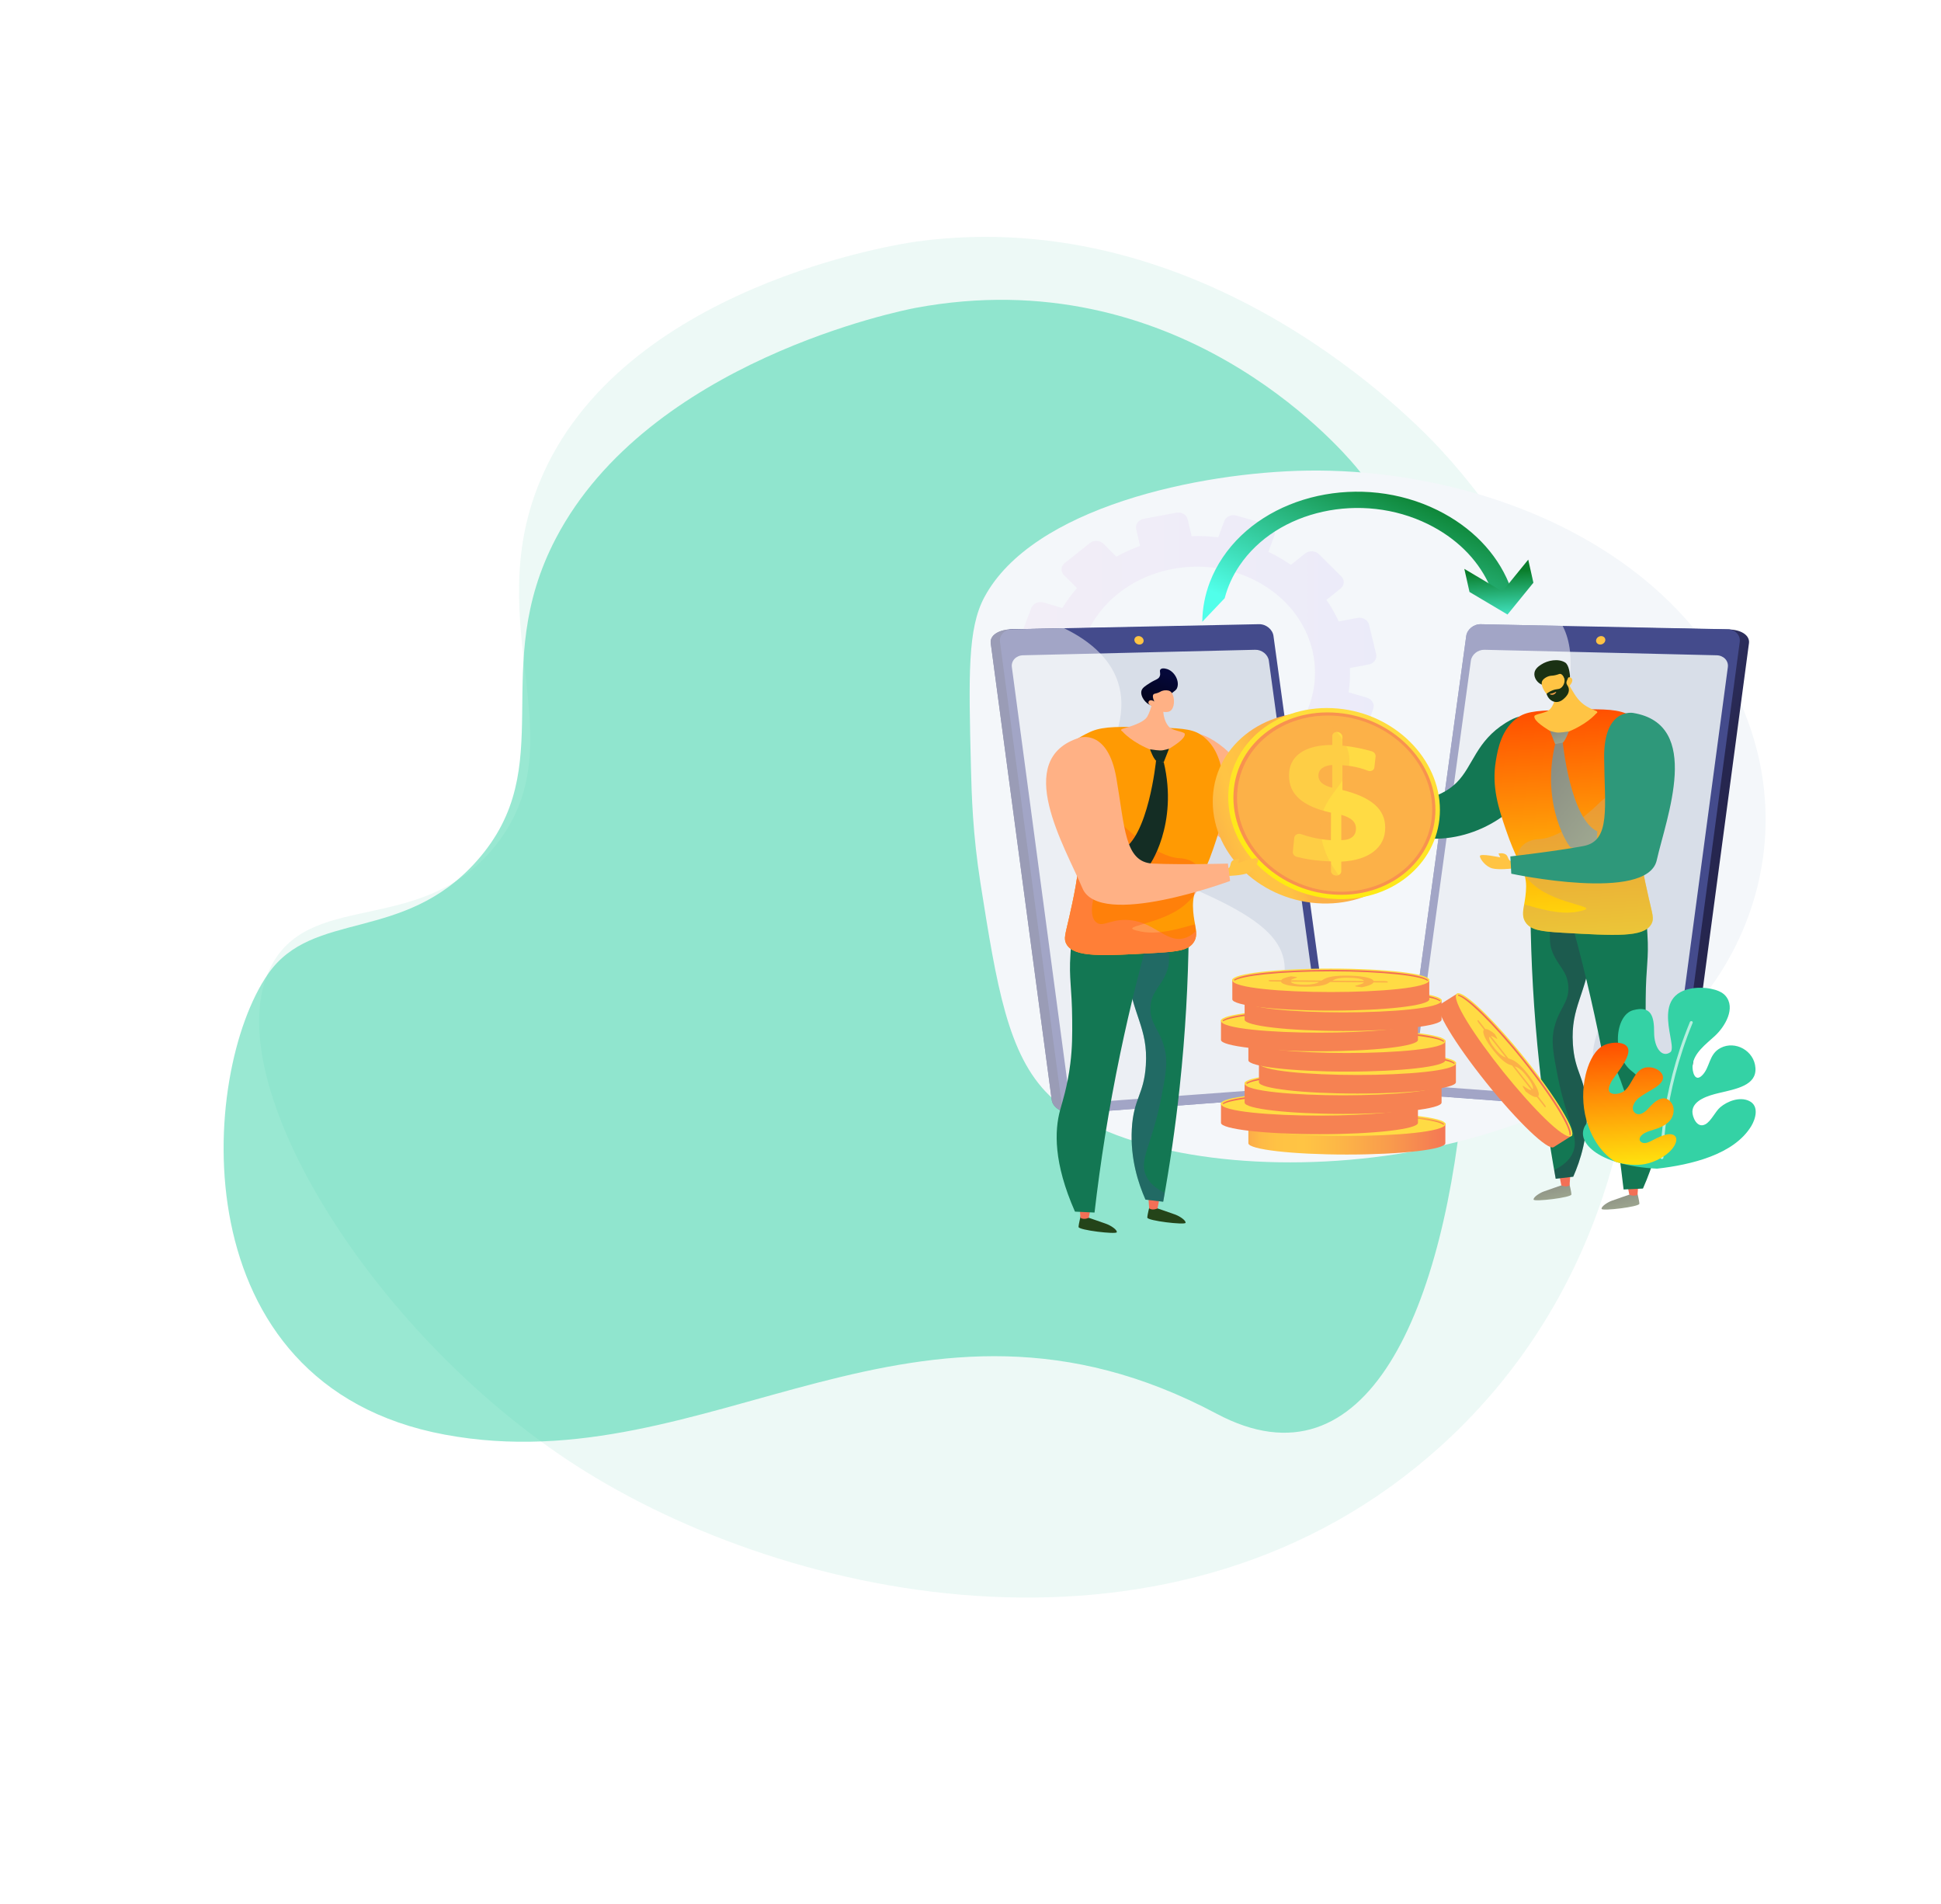<svg width="1151" height="1129" viewBox="0 0 1151 1129" fill="none" xmlns="http://www.w3.org/2000/svg">
<path opacity="0.2" d="M319.937 285.963C284.596 372.216 342.607 440.216 293.792 501.344C251.256 554.601 187.098 528.154 162.177 570.315C124.218 634.546 217.897 789.296 341.377 868.8C468.871 950.906 698.588 998.146 854.207 857.541C1028.92 699.679 989.965 413.701 854.559 266.796C839.916 250.91 715.184 119.878 543.476 143.219C534.891 144.39 367.714 169.364 319.937 285.963Z" fill="#28B88F" fill-opacity="0.42"/>
<g opacity="0.5" filter="url(#filter0_d)">
<path d="M329.654 315.135C288.92 392.907 332.669 450.127 282.802 506.378C239.352 555.387 185.591 535.116 158.925 573.496C118.307 631.967 105.797 817.304 263.851 846.629C421.904 875.954 542.875 739.189 721.45 834.216C900.025 929.244 907.48 395.871 804.062 272.736C792.878 259.42 697.14 149.778 542.875 178.556C535.162 179.998 384.721 209.999 329.654 315.135Z" fill="#34D2A5"/>
</g>
<path d="M1003 599.618C907.572 707.853 684.093 709.591 622.224 649.469C597.532 625.479 591.013 584.272 581.431 523.746C576.818 494.61 576.158 471.123 575.766 455.009C574.415 400.197 573.742 372.787 583.692 354.141C612.198 300.765 711.216 279.991 775.216 279.029C779.683 278.959 784.188 278.985 788.734 279.107C863.667 281.088 948.238 308.749 1000.39 367.859C1005.84 374.024 1010.88 380.47 1015.47 387.164C1063.07 456.584 1055.06 540.576 1003 599.618Z" fill="#F4F7FA"/>
<g opacity="0.3">
<path opacity="0.3" d="M673.763 313.644L676.058 323.712C671.168 325.459 666.461 327.584 661.99 330.06L654.341 322.385C653.842 321.887 653.236 321.482 652.559 321.193C651.883 320.904 651.148 320.737 650.398 320.701C649.648 320.665 648.898 320.761 648.19 320.983C647.482 321.206 646.831 321.55 646.274 321.997L631.448 333.761C630.306 334.659 629.61 335.92 629.51 337.271C629.41 338.621 629.915 339.952 630.915 340.975L638.631 348.756C635.366 352.448 632.462 356.38 629.952 360.51L618.843 357.24C615.848 356.359 612.593 357.822 611.571 360.519L605.177 377.385C604.152 380.087 605.752 382.998 608.754 383.887L619.904 387.183C619.115 391.845 618.782 396.558 618.907 401.271L607.292 403.452C605.783 403.746 604.463 404.552 603.615 405.698C602.767 406.843 602.459 408.237 602.755 409.582L606.595 427.135C606.733 427.798 607.019 428.43 607.436 428.994C607.853 429.558 608.393 430.042 609.025 430.418C609.656 430.794 610.365 431.054 611.112 431.183C611.858 431.312 612.626 431.308 613.37 431.17L625.02 428.989C626.912 433.401 629.234 437.658 631.961 441.711L623.048 448.835C621.891 449.762 621.188 451.052 621.087 452.431C620.986 453.81 621.496 455.169 622.508 456.22L635.706 469.73C636.205 470.244 636.816 470.663 637.502 470.964C638.188 471.264 638.934 471.439 639.698 471.479C640.462 471.518 641.226 471.422 641.947 471.194C642.667 470.967 643.329 470.613 643.893 470.155L652.804 463.004C656.936 465.972 661.352 468.613 666.004 470.898L662.233 481.097C661.211 483.859 662.849 486.838 665.896 487.752L684.96 493.473C688.013 494.389 691.312 492.891 692.329 490.119L696.044 479.999C701.326 480.701 706.667 480.98 712.005 480.835L714.392 491.266C715.048 494.123 718.132 495.96 721.279 495.369L741.008 491.667C744.162 491.075 746.182 488.279 745.52 485.425L743.118 475.079C748.115 473.307 752.924 471.14 757.485 468.606L765.253 476.436C765.757 476.951 766.372 477.372 767.062 477.673C767.752 477.975 768.504 478.15 769.271 478.19C770.039 478.23 770.809 478.133 771.534 477.905C772.259 477.677 772.925 477.323 773.493 476.863L788.45 464.759C789.598 463.816 790.284 462.513 790.362 461.127C790.44 459.741 789.904 458.384 788.868 457.344L781.134 449.583C784.45 445.781 787.386 441.729 789.906 437.473L800.856 440.711C801.583 440.926 802.351 441.009 803.116 440.957C803.88 440.905 804.625 440.719 805.307 440.408C805.988 440.098 806.593 439.67 807.086 439.149C807.579 438.629 807.95 438.026 808.177 437.377L814.313 420.241C814.783 418.926 814.653 417.5 813.95 416.27C813.248 415.04 812.028 414.103 810.554 413.662L799.711 410.463C800.445 405.694 800.703 400.878 800.484 396.069L811.625 393.98C812.371 393.836 813.078 393.563 813.705 393.177C814.332 392.791 814.867 392.298 815.279 391.728C815.691 391.158 815.972 390.522 816.106 389.855C816.24 389.189 816.225 388.505 816.061 387.844L811.827 370.363C811.511 369.028 810.61 367.857 809.323 367.109C808.035 366.361 806.466 366.096 804.958 366.372L793.849 368.456C791.854 364.019 789.42 359.748 786.576 355.692L794.969 348.957C796.104 348.042 796.783 346.765 796.86 345.407C796.936 344.049 796.404 342.719 795.378 341.708L782.055 328.538C781.552 328.039 780.942 327.632 780.262 327.342C779.581 327.052 778.842 326.884 778.088 326.848C777.334 326.812 776.579 326.908 775.867 327.131C775.154 327.353 774.499 327.699 773.937 328.147L765.49 334.905C761.305 331.993 756.841 329.412 752.148 327.192L755.679 317.571C756.152 316.287 756.031 314.889 755.343 313.684C754.655 312.479 753.455 311.565 752.008 311.143L733.208 305.691C731.763 305.274 730.191 305.382 728.836 305.992C727.481 306.601 726.454 307.662 725.98 308.942L722.409 318.59C717.182 317.944 711.901 317.712 706.628 317.895L704.312 307.912C704.162 307.26 703.868 306.641 703.446 306.09C703.025 305.539 702.485 305.067 701.857 304.702C701.229 304.337 700.526 304.086 699.788 303.963C699.05 303.84 698.292 303.848 697.558 303.987L678.223 307.617C676.734 307.899 675.431 308.69 674.596 309.818C673.761 310.946 673.462 312.321 673.763 313.644V313.644ZM640.833 411.508C633.218 377.536 657.676 344.403 695.42 337.323C733.163 330.242 770.232 351.833 778.259 385.727C786.336 419.828 761.987 453.428 723.822 460.586C685.657 467.744 648.494 445.689 640.833 411.508Z" fill="url(#paint0_linear)"/>
</g>
<path d="M875.929 377.757L839.957 640.295C839.416 644.242 842.391 647.729 846.573 648.041L987.422 659.92C995.812 660.254 1000.42 656.173 1000.97 652.099L1037.13 381.334C1037.66 377.308 1033.62 373.497 1025.28 373.191L884.511 370.82C880.323 370.734 876.463 373.853 875.929 377.757Z" fill="url(#paint1_linear)"/>
<path d="M1031.65 380.633L995.233 653.133C994.759 656.679 991.626 659.475 987.912 659.99C987.332 659.99 986.733 660.048 986.135 660.006L965.27 658.431L839.885 649.052C835.678 648.737 832.687 645.224 833.231 641.252L869.468 377.081C870.008 373.156 873.895 370.011 878.106 370.102L926.66 371.11L1024.52 373.103C1024.78 373.103 1025.03 373.103 1025.28 373.103H1025.29C1029.34 373.615 1032.16 376.819 1031.65 380.633Z" fill="url(#paint2_linear)"/>
<path d="M872.213 391.76L838.67 636.515C838.162 640.224 840.965 643.494 844.889 643.784L982.414 653.914C986.562 654.219 990.381 651.346 990.891 647.528L1024.6 395.568C1025.11 391.788 1022.12 388.621 1017.96 388.522L880.28 385.259C876.343 385.166 872.716 388.092 872.213 391.76Z" fill="#D8DEE8"/>
<path d="M946.482 379.589C946.294 380.972 947.36 382.119 948.861 382.154C950.363 382.189 951.736 381.094 951.923 379.711C952.11 378.328 951.042 377.18 949.54 377.146C948.038 377.113 946.669 378.208 946.482 379.589Z" fill="url(#paint3_linear)"/>
<g style="mix-blend-mode:soft-light" opacity="0.5">
<path d="M964.612 657.989C964.83 658.135 965.043 658.28 965.268 658.415L839.883 649.045C835.676 648.729 832.685 645.219 833.229 641.249L869.466 377.079C870.006 373.154 873.894 370.009 878.104 370.101L926.658 371.11C926.73 371.255 926.801 371.4 926.871 371.536C928.946 375.679 930.397 380.613 931.038 386.465C932.056 395.799 930.99 407.483 927.003 422.064C902.121 513.097 1009.64 522.042 958.993 591.242C937.021 621.253 943.306 639.718 956.884 652.031C959.286 654.188 961.869 656.18 964.612 657.989V657.989Z" fill="white"/>
</g>
<path d="M784.736 641.144C784.771 644.731 781.933 647.746 778.053 648.036L762.968 649.306L637.205 659.943C637.041 659.943 636.885 659.99 636.724 659.99C628.644 659.99 624.196 656.12 623.668 652.127L587.501 381.305C586.962 377.28 591.004 373.615 599.345 373.102H599.356L631.317 372.606L740.118 370.796C744.307 370.706 748.163 373.849 748.703 377.746L750.023 387.397L784.674 640.285C784.705 640.573 784.73 640.859 784.736 641.144Z" fill="url(#paint4_linear)"/>
<path d="M784.748 649.045L764.676 650.547L638.497 660.006C637.898 660.048 637.3 659.99 636.719 659.99C633.005 659.475 629.872 656.703 629.398 653.156L592.981 380.648C592.466 376.834 595.286 373.615 599.344 373.102H599.356C599.605 373.102 599.848 373.102 600.113 373.102L631.008 372.479L746.53 370.086C750.749 369.996 754.628 373.139 755.168 377.072L791.405 641.244C791.946 645.216 788.953 648.728 784.748 649.045Z" fill="url(#paint5_linear)"/>
<path d="M752.415 391.76L785.956 636.515C786.464 640.224 783.661 643.494 779.735 643.784L642.211 653.914C638.062 654.219 634.245 651.346 633.733 647.528L600.031 395.568C599.526 391.788 602.517 388.621 606.671 388.522L744.344 385.259C748.281 385.166 751.91 388.092 752.415 391.76Z" fill="#D8DEE8"/>
<path d="M678.138 379.589C678.325 380.972 677.259 382.119 675.757 382.154C674.255 382.189 672.882 381.094 672.696 379.711C672.509 378.328 673.576 377.18 675.078 377.146C676.58 377.113 677.956 378.208 678.138 379.589Z" fill="url(#paint6_linear)"/>
<g style="mix-blend-mode:soft-light" opacity="0.5">
<path d="M764.677 650.547L638.497 660.006C637.898 660.048 637.3 659.99 636.72 659.99C628.639 659.99 624.191 656.119 623.663 652.127L587.501 381.305C586.962 377.28 591.004 373.615 599.345 373.102H599.356C599.605 373.102 599.848 373.102 600.114 373.102L631.009 372.479C631.11 372.527 631.217 372.585 631.317 372.639C638.812 376.294 646.382 381.133 652.442 387.432C662.876 398.259 668.829 413.427 662.194 434.408C643.541 493.392 654.198 502.848 713.734 529.64C773.269 556.432 767.172 573.425 750.169 613.158C744.51 626.389 749.303 637.041 758.225 645.362C759.721 646.753 761.304 648.07 762.965 649.306C763.527 649.726 764.096 650.137 764.677 650.547Z" fill="white"/>
</g>
<path d="M930.424 701.205C930.424 701.205 931.792 706.34 931.836 708.201C931.88 710.062 909.776 712.655 909.432 711.285C909.087 709.915 912.788 707.419 915.459 706.438C918.13 705.456 925.968 702.782 925.968 702.782L930.424 701.205Z" fill="url(#paint7_linear)"/>
<path d="M924.591 696.417L925.858 702.834C925.858 702.834 928.572 704.222 930.736 702.834L931.264 695.71L924.591 696.417Z" fill="url(#paint8_linear)"/>
<path d="M970.736 706.702C970.736 706.702 972.104 711.837 972.146 713.699C972.189 715.56 950.088 718.152 949.743 716.781C949.399 715.41 953.1 712.916 955.771 711.933C958.442 710.951 966.278 708.28 966.278 708.28L970.736 706.702Z" fill="url(#paint9_linear)"/>
<path d="M964.902 701.915L966.17 708.332C966.17 708.332 968.883 709.719 971.048 708.332L971.574 701.208L964.902 701.915Z" fill="url(#paint10_linear)"/>
<path d="M914.005 527.21L907.561 542.228C907.877 569.865 909.437 599.824 912.86 631.734C915.407 655.475 918.727 677.898 922.526 698.894L932.919 697.677C937.147 688.061 941.87 673.618 940.922 656.291C939.938 638.219 933.822 636.262 932.704 618.971C931.253 596.559 940.866 589.837 943.934 562.522C945.108 552.076 945.334 538.532 942.271 522.34L914.005 527.21Z" fill="url(#paint11_linear)"/>
<path style="mix-blend-mode:multiply" opacity="0.3" d="M942.271 522.34L927.006 524.971C919.057 540.547 917.824 556.231 920.032 562.971C923.164 572.499 929.5 575.157 930.008 584.926C930.513 594.586 924.597 597.539 921.695 609.185C919.685 617.247 921.019 624.424 923.774 638.448C929.321 666.698 937.498 674.856 932.087 684.654C930.549 687.439 927.639 690.835 921.61 693.71C921.915 695.446 922.216 697.186 922.526 698.902C925.991 698.497 929.456 698.092 932.919 697.685C937.147 688.067 941.87 673.625 940.922 656.298C939.938 638.226 933.822 636.269 932.704 618.977C931.253 596.566 940.866 589.845 943.934 562.529C945.108 552.076 945.334 538.528 942.271 522.34Z" fill="url(#paint12_linear)"/>
<path d="M928.55 534.857C935.468 558.813 941.971 584.521 947.676 611.872C954.562 644.898 959.419 676.154 962.782 705.259L974.26 704.709C986.913 676.036 986.216 657.286 982.996 645.282C981.755 640.657 978.69 631.635 976.985 617.938C975.794 608.388 975.824 601.053 975.889 592.232C976.034 572.895 977.857 568.533 976.908 553.823C976.011 540.011 975.468 533.032 970.867 529.277C958.742 519.381 930.677 533.743 928.55 534.857Z" fill="url(#paint13_linear)"/>
<path d="M817.51 479.199C817.51 479.199 809.106 478.531 807.891 477.269C806.676 476.007 804.83 473.986 804.647 472.829C804.463 471.672 802.843 473.4 804.319 475.91C805.794 478.419 801.605 477.89 800.949 477.828C799.452 477.682 793.735 477.537 793.898 477.861C794.062 478.185 793.22 479.638 797.279 481.342C800.833 482.832 805.063 481.862 807.373 481.964L809.684 482.067L815.81 482.503L817.51 479.199Z" fill="url(#paint14_linear)"/>
<path d="M812.578 475.564C812.209 478.157 811.839 480.752 811.468 483.347C817.033 487.647 829.34 495.89 846.457 497.127C876.627 499.308 906.563 478.618 912.134 455.348C914.894 443.823 912.639 427.653 904.908 425.054C902.762 424.327 899.538 424.434 892.891 428.571C875.15 439.609 873.641 454.106 863.841 463.913C856.788 470.971 842.925 478.12 812.578 475.564Z" fill="url(#paint15_linear)"/>
<path d="M893.037 492.118C895.719 499.99 897.98 504.962 899.72 508.891V508.9C903.199 512.836 903.545 515.713 904.269 519.388C904.631 521.178 905.005 523.153 904.98 525.539C904.929 529.81 904.347 533.292 903.801 536.282C902.981 540.789 902.521 544.162 905.018 547.375C908.112 551.371 913.628 552.287 926.263 553.011C958.481 554.86 974.601 555.783 979.167 548.008C981.058 544.78 979.887 542.253 977.634 532.227C975.28 521.782 971.659 505.678 971.987 495.006C972.232 487.044 974.704 481.311 977.774 476.541C983.852 467.08 992.285 461.429 990.284 449.753C987.325 432.504 965.265 423.423 964.205 423.001C956.966 420.131 947.61 420.369 928.903 420.846C913.769 421.242 906.093 421.502 900.755 424.946C890.405 431.62 888.19 444.002 886.996 451.293C884.507 466.532 888.58 479.065 893.037 492.118Z" fill="url(#paint16_linear)"/>
<path d="M909.86 424.696C909.847 423.641 914.018 423.187 917.302 421.788C921.452 420.017 923.256 412.085 922.197 408.623C921.138 405.161 928.37 403.381 928.37 403.381C928.959 403.236 931.395 407.795 931.689 408.285C932.92 410.341 934.114 412.434 935.659 414.325C936.992 415.976 938.623 417.421 940.486 418.603C941.829 419.432 943.249 420.158 944.731 420.773C945.406 421.064 946.089 421.397 946.779 421.657C947.135 421.793 947.259 422.458 947.222 422.458H947.245C947.245 422.458 947.235 422.261 947.218 422.284C947.154 422.575 946.864 422.805 946.398 423.175C944.213 425.615 937.566 431.812 923.704 436.128C915.394 431.282 909.699 427.537 909.862 424.738C909.857 424.732 909.86 424.702 909.86 424.696Z" fill="url(#paint17_linear)"/>
<path style="mix-blend-mode:multiply" opacity="0.5" d="M935.403 540.555C924.482 542.657 911.896 538.374 903.901 536.283C903.081 540.79 902.573 544.163 905.07 547.377C908.163 551.372 913.654 552.288 926.289 553.012C958.507 554.861 974.616 555.785 979.18 548.009C981.073 544.781 979.895 542.254 977.642 532.228C975.288 521.783 971.664 505.679 971.992 495.007C972.236 487.045 974.707 481.313 977.777 476.542C970.562 468.042 960.264 463.875 946.913 477.473C946.913 477.473 927.281 496.81 912.872 497.505C904.7 497.893 899.722 502.594 899.722 508.881V508.889C901.461 512.088 901.504 515.71 904.27 519.378C905.641 521.19 907.563 523.013 909.656 524.806C924.3 537.34 952.309 537.295 935.403 540.555Z" fill="url(#paint18_linear)"/>
<path d="M930.238 433.718C930.238 433.718 927.798 440.741 925.75 440.861C924.561 440.928 923.377 441.05 922.202 441.225L919.117 433.356C919.937 433.58 921.638 434.071 922.617 434.228C925.099 434.646 928.447 433.836 930.238 433.718Z" fill="url(#paint19_linear)"/>
<path d="M926.722 440.344C926.722 440.344 931.277 485.696 947.244 492.957C946.836 494.411 947.244 506.209 947.244 506.209C947.244 506.209 932.361 502.235 931.512 502.497C930.662 502.758 913.485 477.512 922.202 441.225L926.722 440.344Z" fill="url(#paint20_linear)"/>
<path d="M914.325 405.932C911.608 404.914 909.45 401.798 909.917 398.892C910.319 396.391 912.557 394.915 913.897 394.033C917.778 391.471 924.033 390.318 928.073 392.776C930.469 394.23 930.861 399.61 930.981 400.554C931.12 401.616 930.557 402.298 930.282 403.294C929.898 404.68 929.313 406.872 928.395 410.506C927.602 409.768 926.739 409.093 925.816 408.488C925.402 408.219 923.766 407.179 921.921 406.56C918.222 405.328 916.901 406.9 914.325 405.932Z" fill="url(#paint21_linear)"/>
<path d="M930.61 406.71C930.61 406.71 930.471 412.089 924.822 414.571C919.762 416.791 912.723 407.463 914.492 403.812C915.082 402.593 916.978 401.241 918.944 400.793C920.105 400.529 920.683 400.724 922.571 400.258C924.312 399.829 924.643 399.462 925.322 399.568C926.173 399.702 927.275 400.532 928.169 403.855C928.554 402.547 929.462 401.65 930.464 401.576C930.82 401.567 931.171 401.646 931.479 401.804C932.889 402.557 932.673 404.556 930.61 406.71Z" fill="url(#paint22_linear)"/>
<path d="M925.166 398.87C925.033 399.146 926.26 399.556 927.03 400.629C928.529 402.712 927.765 406.529 925.419 408.024C924.03 408.906 923.113 408.328 920.532 409.348C919.275 409.849 918.117 410.525 917.102 411.35C917.868 414.085 920.113 416.054 922.587 416.231C925.25 416.422 927.217 414.468 928.04 413.65C928.59 413.104 930.356 411.356 930.336 408.998C930.316 406.545 928.427 406.029 928.973 404.084C929.249 403.102 929.972 402.366 930.054 400.697C930.072 400.339 930.058 399.98 930.013 399.623C927.988 399.086 925.36 398.47 925.166 398.87Z" fill="url(#paint23_linear)"/>
<path d="M919.44 411.311C919.44 411.311 920.811 411.257 922.571 410.234C922.657 410.184 922.769 410.157 922.807 410.191C922.949 410.322 922.229 411.608 920.978 411.893C920.091 412.093 919.078 411.757 919.075 411.542C919.073 411.445 919.252 411.371 919.44 411.311Z" fill="url(#paint24_linear)"/>
<path d="M896.084 510.302C896.084 510.302 895.277 511.266 894.072 508.135C892.867 505.003 888.59 506.083 888.59 506.083L889.646 508.353C889.646 508.353 877.388 505.736 877.552 507.626C877.716 509.516 881.1 513.927 884.985 514.895C888.869 515.864 896.374 514.981 896.374 514.981L896.084 510.302Z" fill="url(#paint25_linear)"/>
<path d="M968.342 422.698C968.342 422.698 951.04 419.622 951.252 449.038C951.463 478.454 955.351 498.539 939.036 501.614C922.722 504.689 895.629 507.787 895.629 507.787L896.18 518.027C896.18 518.027 976.78 535.256 982.437 510.039C988.094 484.822 1009.83 429.394 968.342 422.698Z" fill="#2E987A"/>
<path d="M681.779 714.839C681.779 714.839 680.395 720.034 680.351 721.916C680.307 723.797 702.662 726.423 703.011 725.033C703.361 723.643 699.616 721.125 696.915 720.132C694.215 719.139 686.287 716.434 686.287 716.434L681.779 714.839Z" fill="url(#paint26_linear)"/>
<path d="M687.679 709.998L686.397 716.488C686.397 716.488 683.653 717.89 681.463 716.488L680.925 709.28L687.679 709.998Z" fill="url(#paint27_linear)"/>
<path d="M641.007 720.406C641.007 720.406 639.625 725.6 639.58 727.483C639.536 729.366 661.891 731.99 662.239 730.6C662.587 729.21 658.845 726.692 656.143 725.697C653.441 724.703 645.516 722.001 645.516 722.001L641.007 720.406Z" fill="url(#paint28_linear)"/>
<path d="M646.908 715.558L645.626 722.048C645.626 722.048 642.881 723.45 640.692 722.048L640.159 714.839L646.908 715.558Z" fill="url(#paint29_linear)"/>
<path d="M698.386 538.859L704.904 554.048C704.576 581.999 703.007 612.3 699.544 644.575C696.968 668.588 693.61 691.267 689.768 712.503L679.256 711.271C674.98 701.546 670.203 686.937 671.162 669.413C672.164 651.134 678.343 649.155 679.474 631.665C680.95 608.998 671.218 602.2 668.116 574.572C666.929 564.006 666.699 550.306 669.797 533.932L698.386 538.859Z" fill="url(#paint30_linear)"/>
<path style="mix-blend-mode:multiply" opacity="0.3" d="M669.796 533.932L685.237 536.594C693.272 552.347 694.529 568.216 692.288 575.027C689.12 584.664 682.712 587.351 682.197 597.226C681.689 606.996 687.667 609.983 690.607 621.761C692.64 629.916 691.289 637.173 688.504 651.359C682.893 679.932 674.625 688.183 680.105 698.093C681.661 700.909 684.604 704.345 690.702 707.253C690.394 709.008 690.089 710.768 689.776 712.504L679.264 711.273C674.988 701.546 670.211 686.938 671.17 669.414C672.172 651.135 678.351 649.156 679.482 631.667C680.958 609 671.226 602.201 668.124 574.574C666.929 564.008 666.699 550.306 669.796 533.932Z" fill="url(#paint31_linear)"/>
<path d="M683.675 546.591C676.678 570.823 670.103 596.822 664.331 624.488C657.364 657.889 652.453 689.502 649.051 718.94L637.445 718.383C624.648 689.383 625.353 670.418 628.611 658.279C629.865 653.6 632.964 644.475 634.691 630.62C635.893 620.963 635.865 613.544 635.798 604.622C635.652 585.063 633.802 580.657 634.768 565.775C635.675 551.808 636.224 544.748 640.877 540.949C653.137 530.938 681.523 545.466 683.675 546.591Z" fill="url(#paint32_linear)"/>
<path d="M795.989 490.299C795.989 490.299 804.488 489.624 805.717 488.348C806.947 487.071 808.815 485.027 808.997 483.858C809.179 482.689 810.823 484.44 809.335 486.972C807.846 489.505 812.07 488.973 812.729 488.912C814.244 488.766 820.025 488.621 819.858 488.945C819.691 489.27 820.545 490.741 816.439 492.465C812.845 493.973 808.569 492.992 806.231 493.095L803.894 493.198L797.698 493.634L795.989 490.299Z" fill="url(#paint33_linear)"/>
<path d="M800.971 486.62C801.346 489.245 801.72 491.87 802.094 494.493C796.465 498.842 784.02 507.181 766.706 508.431C736.182 510.637 705.914 489.71 700.273 466.175C697.486 454.519 699.762 438.165 707.583 435.535C709.752 434.808 713.013 434.908 719.738 439.093C737.684 450.265 739.211 464.919 749.122 474.836C756.257 481.977 770.287 489.207 800.971 486.62Z" fill="url(#paint34_linear)"/>
<path d="M719.397 503.364C716.683 511.327 714.179 516.357 712.439 520.33C709.54 524.311 708.767 527.222 708.035 530.944C707.605 532.995 707.397 535.078 707.415 537.164C707.466 541.485 708.106 545.006 708.658 548.029C709.491 552.592 709.97 556 707.45 559.249C704.321 563.291 698.76 564.219 685.97 564.95C653.385 566.82 637.086 567.755 632.469 559.89C630.556 556.625 631.743 554.075 634.022 543.928C636.403 533.365 640.066 517.078 639.734 506.287C639.489 498.235 636.988 492.436 633.884 487.618C627.735 478.05 619.206 472.334 621.231 460.527C624.223 443.079 646.536 433.895 647.608 433.465C654.929 430.557 664.394 430.802 683.312 431.284C698.619 431.684 706.382 431.948 711.782 435.432C722.25 442.179 724.393 454.704 725.599 462.078C728.121 477.487 723.902 490.162 719.397 503.364Z" fill="url(#paint35_linear)"/>
<path d="M662.859 504.146C661.096 508.69 655.897 511.795 651.508 522.839C650.561 525.224 643.814 542.206 650.247 546.987C653.962 549.749 657.894 545.33 667.485 545.428C684.101 545.595 690.861 559.045 701.96 556.332C703.885 555.86 706.471 554.745 709.198 551.942C709.457 554.669 709.17 557 707.425 559.252C704.299 563.29 698.745 564.219 685.962 564.951C653.378 566.823 637.085 567.759 632.469 559.892C630.556 556.628 631.743 554.076 634.025 543.932C636.403 533.367 640.069 517.08 639.736 506.289C638.995 482.251 618.194 478.286 621.241 460.528C622.061 455.781 624.32 451.668 627.176 448.154C652.962 460.122 668.404 489.869 662.859 504.146Z" fill="url(#paint36_linear)"/>
<path d="M702.578 435.173C702.592 434.106 698.373 433.648 695.051 432.229C690.853 430.437 689.03 422.414 690.101 418.913C691.171 415.412 683.857 413.612 683.857 413.612C683.857 413.612 682.976 420.094 680.376 424.808C678.024 429.063 667.422 431.449 665.238 432.275C664.877 432.412 664.746 433.258 664.79 433.258H664.766C664.766 433.141 664.775 433.025 664.794 432.909C664.858 433.2 665.151 433.345 665.628 433.723C667.839 436.195 674.561 442.416 688.584 446.782C696.989 441.881 702.749 438.07 702.585 435.24C702.582 435.232 702.578 435.179 702.578 435.173Z" fill="url(#paint37_linear)"/>
<path d="M693.647 411.967C697.04 409.336 697.507 409.035 697.935 408.071C699.653 404.202 696.799 398.518 692.553 396.854C692.334 396.769 689.484 395.691 688.266 396.777C687.231 397.705 688.507 399.186 687.677 401.061C686.9 402.815 685.203 402.826 681.874 404.956C679.133 406.709 677.429 407.8 676.914 409.473C675.85 412.923 679.992 418.342 684.061 418.509C685.524 418.569 685.98 417.906 693.647 411.967Z" fill="url(#paint38_linear)"/>
<path d="M684.411 419.079C684.411 419.079 687.451 422.835 692.644 422.058C697.294 421.359 696.968 411.58 693.765 409.783C692.698 409.184 690.671 409.076 689.091 409.637C688.158 409.972 687.872 410.364 686.336 410.889C684.919 411.367 684.493 411.254 684.09 411.636C683.585 412.112 683.293 413.197 684.504 415.956C683.521 415.199 682.419 414.973 681.694 415.375C681.446 415.531 681.251 415.745 681.13 415.992C680.597 417.16 681.833 418.48 684.411 419.079Z" fill="url(#paint39_linear)"/>
<path style="mix-blend-mode:multiply" opacity="0.4" d="M676.745 552.353C687.79 554.479 700.521 550.143 708.608 548.032C709.441 552.595 709.951 556.003 707.425 559.252C704.295 563.294 698.735 564.222 685.962 564.953C653.378 566.823 637.085 567.758 632.468 559.892C630.554 556.626 631.745 554.076 634.024 543.929C636.405 533.366 640.069 517.079 639.738 506.288C639.492 498.236 636.992 492.438 633.888 487.619C641.192 479.024 651.596 474.809 665.104 488.562C665.104 488.562 684.762 508.121 699.337 508.822C707.603 509.215 712.44 513.972 712.44 520.329C711.28 523.571 710.833 527.228 708.035 530.942C706.65 532.774 704.805 534.622 702.688 536.431C687.876 549.104 659.645 549.059 676.745 552.353Z" fill="url(#paint40_linear)"/>
<path d="M681.968 444.304C681.968 444.304 684.427 451.406 686.506 451.528C687.709 451.596 688.907 451.719 690.096 451.896L693.211 443.937C692.38 444.164 690.661 444.664 689.671 444.826C687.166 445.237 683.78 444.421 681.968 444.304Z" fill="url(#paint41_linear)"/>
<path d="M685.524 450.999C685.524 450.999 680.917 496.871 664.766 504.213C665.181 505.682 664.766 517.614 664.766 517.614C664.766 517.614 679.821 513.596 680.671 513.862C681.52 514.128 698.904 488.591 690.087 451.889L685.524 450.999Z" fill="url(#paint42_linear)"/>
<path d="M844.689 482.804C844.689 512.918 818.127 536.6 784.185 535.682C748.865 534.72 719.157 507.671 719.157 475.3C719.157 442.93 748.865 419.432 784.185 422.694C818.135 425.827 844.689 452.691 844.689 482.804Z" fill="url(#paint43_linear)"/>
<path d="M853.86 480.207C853.86 510.321 827.297 534.003 793.366 533.085C758.044 532.122 728.338 505.078 728.338 472.703C728.338 440.329 758.044 416.836 793.366 420.097C827.306 423.232 853.86 450.095 853.86 480.207Z" fill="url(#paint44_linear)"/>
<path d="M851.196 480.049C851.196 508.837 825.781 531.443 793.366 530.512C759.684 529.545 731.406 503.73 731.406 472.887C731.406 442.043 759.684 419.611 793.366 422.671C825.789 425.616 851.196 451.261 851.196 480.049Z" fill="url(#paint45_linear)"/>
<path d="M849.289 479.934C849.289 507.773 824.703 529.606 793.366 528.674C760.854 527.706 733.59 502.772 733.59 473.018C733.59 443.263 760.854 421.59 793.366 424.508C824.703 427.323 849.289 452.097 849.289 479.934Z" fill="url(#paint46_linear)"/>
<path d="M793.044 433.981C794.712 434.126 796.061 435.452 796.061 436.954V442.079C799.433 442.415 802.778 442.93 806.08 443.62C808.545 444.135 810.994 444.747 813.427 445.455C814.142 445.667 814.756 446.085 815.172 446.642C815.588 447.2 815.782 447.864 815.723 448.53L815.013 454.958C814.98 455.349 814.841 455.727 814.606 456.059C814.372 456.391 814.05 456.668 813.668 456.865C813.285 457.062 812.855 457.173 812.413 457.189C811.972 457.205 811.532 457.126 811.133 456.957C809.531 456.323 807.884 455.779 806.204 455.329C803.176 454.525 800.059 454.008 796.908 453.788L796.055 453.727V468.411C804.755 470.569 811.14 473.472 815.272 477.125C819.404 480.777 821.427 485.289 821.427 490.726C821.427 496.606 819.158 501.319 814.619 504.866C810.051 508.435 803.632 510.439 795.361 510.878V516.535C795.368 516.886 795.295 517.234 795.144 517.558C794.994 517.882 794.771 518.176 794.488 518.421C794.206 518.666 793.87 518.857 793.501 518.983C793.132 519.109 792.738 519.166 792.343 519.152H792.289C791.471 519.113 790.701 518.797 790.137 518.269C789.574 517.742 789.259 517.044 789.258 516.317V510.735L787.914 510.682C784.176 510.541 780.452 510.189 776.764 509.628C774.165 509.228 771.592 508.703 769.058 508.056C767.541 507.666 766.5 506.385 766.639 505.003L767.474 496.74C767.654 494.954 769.677 493.915 771.593 494.585C773.807 495.36 776.071 496.019 778.373 496.558C781.923 497.39 785.552 497.928 789.214 498.165L789.268 481.837C780.917 480.005 774.68 477.291 770.558 473.695C766.432 470.083 764.367 465.466 764.362 459.843C764.362 454.027 766.602 449.543 771.084 446.388C775.537 443.254 781.85 441.69 790.024 441.698V436.464C790.016 434.946 791.374 433.835 793.044 433.981ZM790.016 453.574C787.435 453.742 785.424 454.372 783.984 455.464C782.543 456.556 781.821 458.022 781.818 459.861C781.818 461.605 782.485 463.065 783.821 464.238C785.157 465.412 787.222 466.347 790.016 467.042V453.574ZM795.374 483.138V498.114C798.179 498.12 800.332 497.526 801.833 496.334C803.334 495.142 804.083 493.462 804.081 491.293C804.081 489.313 803.385 487.671 801.992 486.366C800.6 485.061 798.394 483.985 795.374 483.138Z" fill="url(#paint47_linear)"/>
<path style="mix-blend-mode:multiply" opacity="0.3" d="M783.241 486.759C785.13 470.211 802.281 463.205 800.042 447.985C798.662 438.604 790.644 430.698 781.698 424.524C754.566 427.048 733.585 446.969 733.585 473.025C733.585 502.78 760.849 527.713 793.361 528.681C796.447 528.772 799.536 528.638 802.597 528.282C789.691 516.881 781.622 500.968 783.241 486.759Z" fill="url(#paint48_linear)"/>
<path d="M728.148 514.607C728.148 514.607 729.132 515.455 729.768 512.156C730.404 508.857 734.87 509.33 734.87 509.33L734.215 511.746C734.215 511.746 745.984 507.397 746.161 509.306C746.338 511.215 743.757 516.102 740.052 517.616C736.346 519.129 728.697 519.327 728.697 519.327L728.148 514.607Z" fill="url(#paint49_linear)"/>
<path d="M640.154 437.383C640.154 437.383 656.879 431.858 661.98 461.261C667.081 490.664 666.824 511.276 683.676 512.031C700.529 512.786 728.139 512.031 728.139 512.031L729.44 522.335C729.44 522.335 652.067 550.988 641.855 526.608C631.643 502.229 599.935 449.962 640.154 437.383Z" fill="url(#paint50_linear)"/>
<path d="M740.281 666.338V677.824C740.281 681.536 766.428 684.544 798.68 684.544C830.932 684.544 857.079 681.536 857.079 677.824V666.338H740.281Z" fill="url(#paint51_linear)"/>
<path d="M857.071 666.338C857.071 670.048 830.924 673.058 798.672 673.058C766.419 673.058 740.281 670.048 740.281 666.338C740.281 662.627 766.428 659.618 798.68 659.618C830.932 659.618 857.071 662.626 857.071 666.338Z" fill="url(#paint52_linear)"/>
<path d="M798.672 673.52C770.107 673.52 740.239 671.101 740.239 666.435C740.239 666.179 740.342 665.729 740.63 665.729C740.919 665.729 740.794 666.08 740.794 666.338C740.794 669.297 764.57 672.59 798.675 672.59C832.78 672.59 856.556 669.292 856.556 666.338C856.556 666.08 856.605 665.84 856.893 665.84C857.182 665.84 857.113 666.182 857.113 666.44C857.105 671.105 827.235 673.52 798.672 673.52Z" fill="url(#paint53_linear)"/>
<path d="M793.153 666.711C793.727 666.359 794.335 666.013 794.988 665.67C795.78 665.275 796.622 664.964 797.496 664.743C798.757 664.425 800.044 664.2 801.346 664.068C803.261 663.875 805.186 663.783 807.113 663.792C809.371 663.782 811.486 663.846 813.47 663.982C815.224 664.092 816.97 664.298 818.696 664.597C820.197 664.869 821.42 665.205 822.365 665.606C823.311 666.008 823.87 666.467 824.043 666.985L830.618 667.043C831.041 667.041 831.463 667.076 831.879 667.147C832.246 667.213 832.425 667.293 832.425 667.399V667.879L823.971 667.808C823.673 668.395 822.918 668.932 821.704 669.42C820.491 669.908 818.946 670.331 817.069 670.689L813.99 670.31C813.759 670.281 813.531 670.232 813.311 670.164C813.132 670.108 813.047 670.045 813.047 669.977C813.047 669.885 813.285 669.779 813.76 669.661C814.236 669.544 814.774 669.397 815.372 669.225C815.973 669.05 816.562 668.844 817.136 668.607C817.71 668.369 818.094 668.085 818.294 667.755L798.341 667.579C797.775 667.944 797.187 668.28 796.58 668.587C795.761 668.977 794.891 669.276 793.991 669.48C792.672 669.783 791.33 669.998 789.975 670.122C787.964 670.305 785.943 670.393 783.921 670.385C782.093 670.385 780.314 670.332 778.569 670.201C777.008 670.095 775.456 669.901 773.923 669.619C772.772 669.418 771.653 669.093 770.591 668.652C769.725 668.267 769.24 667.826 769.14 667.326L763.729 667.277C763.3 667.279 762.872 667.246 762.45 667.178C762.078 667.114 761.887 667.033 761.886 666.922V666.442L769.287 666.505C769.615 665.999 770.284 665.558 771.311 665.183C772.528 664.755 773.784 664.42 775.065 664.18L777.545 664.482C778.297 664.575 778.671 664.686 778.673 664.812C778.673 664.879 778.52 664.958 778.209 665.065C777.897 665.173 777.525 665.286 777.097 665.426C776.675 665.566 776.263 665.731 775.866 665.919C775.515 666.07 775.206 666.289 774.964 666.56L793.153 666.711ZM774.893 667.366C775.041 667.681 775.372 667.947 775.877 668.18C776.475 668.437 777.107 668.626 777.758 668.742C778.594 668.9 779.441 669.008 780.293 669.067C781.234 669.135 782.218 669.167 783.244 669.163C784.292 669.165 785.339 669.119 786.381 669.026C787.171 668.954 787.955 668.836 788.727 668.673C789.331 668.545 789.922 668.372 790.493 668.156C790.96 667.975 791.411 667.762 791.841 667.518L774.893 667.366ZM818.33 666.929C818.181 666.61 817.818 666.33 817.254 666.09C816.563 665.814 815.837 665.611 815.092 665.486C814.08 665.305 813.055 665.183 812.025 665.121C810.863 665.04 809.579 665.003 808.172 665.01C807.094 665.006 806.016 665.055 804.944 665.156C804.152 665.231 803.368 665.358 802.597 665.534C802.015 665.664 801.45 665.849 800.912 666.086C800.465 666.286 800.033 666.512 799.618 666.761L818.33 666.929Z" fill="#FCB048"/>
<path d="M798.68 660.344C772.64 660.344 745.528 662.38 741.191 666.306C741.359 666.442 741.518 666.588 741.665 666.742C745.32 664.011 767.708 661.262 798.68 661.262C830.446 661.262 853.193 664.154 855.948 666.953C856.082 666.799 856.228 666.654 856.384 666.516C852.803 662.451 825.181 660.344 798.68 660.344Z" fill="url(#paint54_linear)"/>
<path d="M724.039 654.273V665.759C724.039 669.47 750.185 672.479 782.437 672.479C814.69 672.479 840.836 669.47 840.836 665.759V654.273H724.039Z" fill="url(#paint55_linear)"/>
<path d="M840.836 654.273C840.836 657.983 814.69 660.993 782.437 660.993C750.185 660.993 724.039 657.983 724.039 654.273C724.039 650.562 750.185 647.553 782.437 647.553C814.69 647.553 840.836 650.561 840.836 654.273Z" fill="url(#paint56_linear)"/>
<path d="M782.437 661.457C753.873 661.457 724.004 659.038 724.004 654.37C724.004 654.115 724.107 653.664 724.396 653.664C724.685 653.664 724.56 654.017 724.56 654.273C724.56 657.232 748.335 660.525 782.441 660.525C816.546 660.525 840.321 657.227 840.321 654.273C840.321 654.017 840.37 653.776 840.659 653.776C840.948 653.776 840.879 654.119 840.879 654.375C840.871 659.041 811.001 661.457 782.437 661.457Z" fill="url(#paint57_linear)"/>
<path d="M776.918 654.647C777.492 654.295 778.101 653.949 778.753 653.606C779.546 653.211 780.388 652.9 781.262 652.679C782.522 652.361 783.81 652.135 785.112 652.003C787.026 651.811 788.952 651.719 790.879 651.727C793.136 651.718 795.254 651.782 797.234 651.919C798.989 652.029 800.735 652.233 802.461 652.533C803.961 652.804 805.184 653.14 806.131 653.542C807.078 653.943 807.637 654.402 807.808 654.92L814.383 654.98C814.806 654.977 815.229 655.012 815.644 655.083C816.012 655.15 816.19 655.228 816.19 655.334V655.816L807.736 655.743C807.439 656.33 806.683 656.868 805.47 657.357C804.257 657.845 802.712 658.268 800.835 658.625L797.755 658.245C797.524 658.216 797.297 658.167 797.077 658.1C796.898 658.042 796.813 657.979 796.813 657.912C796.813 657.819 797.049 657.714 797.526 657.595C798.003 657.476 798.539 657.331 799.138 657.159C799.739 656.983 800.328 656.777 800.902 656.54C801.476 656.303 801.86 656.018 802.06 655.688L782.106 655.512C781.541 655.877 780.953 656.214 780.345 656.521C779.526 656.909 778.657 657.209 777.756 657.412C776.438 657.715 775.096 657.93 773.741 658.055C771.73 658.238 769.709 658.326 767.687 658.318C765.859 658.325 764.08 658.264 762.335 658.133C760.774 658.028 759.221 657.834 757.688 657.552C756.537 657.35 755.419 657.026 754.356 656.585C753.491 656.199 753.005 655.759 752.905 655.26L747.494 655.211C747.066 655.212 746.637 655.178 746.215 655.11C745.843 655.046 745.653 654.965 745.651 654.855V654.375L753.053 654.437C753.381 653.931 754.05 653.491 755.076 653.116C756.293 652.688 757.55 652.353 758.831 652.114L761.31 652.415C762.063 652.509 762.437 652.618 762.438 652.745C762.438 652.813 762.286 652.89 761.974 652.998C761.663 653.105 761.291 653.219 760.863 653.358C760.44 653.499 760.028 653.664 759.63 653.853C759.28 654.004 758.972 654.222 758.729 654.493L776.918 654.647ZM758.659 655.301C758.806 655.616 759.138 655.882 759.643 656.115C760.24 656.372 760.872 656.561 761.523 656.678C762.359 656.836 763.206 656.945 764.058 657.002C765 657.071 765.983 657.103 767.01 657.098C768.057 657.1 769.104 657.054 770.147 656.961C770.936 656.889 771.72 656.772 772.493 656.609C773.097 656.481 773.687 656.308 774.259 656.092C774.726 655.91 775.177 655.697 775.607 655.454L758.659 655.301ZM802.096 654.872C801.946 654.554 801.584 654.273 801.02 654.033C800.328 653.757 799.602 653.554 798.857 653.428C797.845 653.248 796.821 653.126 795.791 653.063C794.629 652.983 793.345 652.946 791.938 652.953C790.859 652.949 789.782 652.998 788.709 653.098C787.918 653.175 787.134 653.301 786.363 653.476C785.781 653.607 785.216 653.792 784.677 654.029C784.231 654.23 783.799 654.455 783.384 654.703L802.096 654.872Z" fill="#FCB048"/>
<path d="M782.446 648.28C756.406 648.28 729.294 650.315 724.957 654.241C725.125 654.377 725.284 654.523 725.431 654.677C729.085 651.947 751.474 649.197 782.446 649.197C814.211 649.197 836.957 652.089 839.713 654.888C839.848 654.735 839.993 654.589 840.149 654.452C836.568 650.387 808.946 648.28 782.446 648.28Z" fill="url(#paint58_linear)"/>
<path d="M738.047 642.243V653.729C738.047 657.441 764.193 660.449 796.445 660.449C828.698 660.449 854.844 657.441 854.844 653.729V642.243H738.047Z" fill="url(#paint59_linear)"/>
<path d="M854.844 642.243C854.844 645.955 828.698 648.963 796.445 648.963C764.193 648.963 738.047 645.955 738.047 642.243C738.047 638.531 764.193 635.523 796.445 635.523C828.698 635.523 854.844 638.533 854.844 642.243Z" fill="url(#paint60_linear)"/>
<path d="M796.445 649.427C767.88 649.427 738.012 647.008 738.012 642.342C738.012 642.086 738.115 641.635 738.404 641.635C738.692 641.635 738.568 641.987 738.568 642.243C738.568 645.203 762.343 648.495 796.448 648.495C830.554 648.495 854.329 645.199 854.329 642.243C854.329 641.987 854.378 641.747 854.667 641.747C854.955 641.747 854.887 642.089 854.887 642.345C854.878 647.012 825.008 649.427 796.445 649.427Z" fill="url(#paint61_linear)"/>
<path d="M790.926 642.621C791.5 642.27 792.11 641.923 792.763 641.58C793.555 641.185 794.397 640.873 795.271 640.653C796.532 640.335 797.819 640.109 799.121 639.978C801.035 639.785 802.96 639.693 804.886 639.702C807.144 639.691 809.263 639.755 811.243 639.892C812.998 640.003 814.743 640.208 816.469 640.506C817.969 640.779 819.196 641.115 820.139 641.524C821.081 641.932 821.636 642.384 821.816 642.902L828.393 642.96C828.816 642.959 829.238 642.993 829.654 643.063C830.021 643.13 830.198 643.209 830.198 643.316V643.796L821.744 643.723C821.449 644.312 820.693 644.85 819.478 645.337C818.262 645.825 816.717 646.247 814.842 646.605L811.763 646.226C811.532 646.198 811.305 646.149 811.084 646.08C810.907 646.024 810.82 645.961 810.82 645.893C810.82 645.796 811.058 645.691 811.534 645.577C812.009 645.464 812.547 645.318 813.147 645.141C813.748 644.965 814.337 644.759 814.911 644.523C815.484 644.285 815.867 644 816.059 643.67L796.107 643.495C795.541 643.859 794.953 644.196 794.345 644.503C793.529 644.888 792.663 645.184 791.767 645.384C790.449 645.688 789.108 645.903 787.753 646.028C785.742 646.211 783.72 646.298 781.698 646.29C779.87 646.298 778.091 646.236 776.346 646.106C774.785 646.001 773.234 645.807 771.701 645.525C770.549 645.324 769.43 644.998 768.367 644.557C767.503 644.173 767.018 643.731 766.916 643.232L761.505 643.183C761.077 643.184 760.648 643.151 760.226 643.084C759.853 643.018 759.662 642.938 759.662 642.828V642.347L767.064 642.411C767.392 641.905 768.061 641.463 769.087 641.087C770.305 640.66 771.562 640.325 772.844 640.086L775.321 640.388C776.076 640.481 776.449 640.592 776.449 640.717C776.449 640.785 776.297 640.869 775.985 640.971C775.674 641.073 775.302 641.192 774.875 641.332C774.452 641.471 774.04 641.636 773.642 641.825C773.292 641.976 772.984 642.194 772.74 642.464L790.926 642.621ZM772.667 643.276C772.814 643.591 773.147 643.857 773.65 644.09C774.249 644.349 774.882 644.539 775.534 644.657C776.37 644.814 777.217 644.922 778.069 644.98C779.013 645.049 779.997 645.082 781.021 645.077C782.068 645.076 783.115 645.028 784.157 644.932C784.948 644.86 785.731 644.743 786.504 644.58C787.108 644.453 787.699 644.28 788.27 644.064C788.737 643.882 789.188 643.668 789.618 643.424L772.667 643.276ZM816.103 642.847C815.954 642.527 815.592 642.248 815.029 642.008C814.338 641.732 813.612 641.529 812.867 641.403C811.854 641.222 810.829 641.1 809.799 641.038C808.638 640.958 807.353 640.921 805.946 640.928C804.867 640.923 803.789 640.971 802.717 641.073C801.926 641.148 801.142 641.274 800.371 641.449C799.788 641.581 799.223 641.767 798.685 642.003C798.238 642.204 797.806 642.429 797.391 642.678L816.103 642.847Z" fill="#FCB048"/>
<path d="M796.453 636.251C770.414 636.251 743.302 638.287 738.965 642.213C739.134 642.351 739.292 642.499 739.438 642.656C743.095 639.924 765.481 637.175 796.453 637.175C828.219 637.175 850.966 640.068 853.721 642.865C853.856 642.713 854.002 642.567 854.157 642.429C850.576 638.358 822.954 636.251 796.453 636.251Z" fill="url(#paint62_linear)"/>
<path d="M746.546 630.18V641.666C746.546 645.378 772.693 648.386 804.945 648.386C837.198 648.386 863.344 645.378 863.344 641.666V630.18H746.546Z" fill="url(#paint63_linear)"/>
<path d="M863.344 630.18C863.344 633.89 837.198 636.9 804.945 636.9C772.693 636.9 746.546 633.89 746.546 630.18C746.546 626.469 772.693 623.46 804.945 623.46C837.198 623.46 863.344 626.468 863.344 630.18Z" fill="url(#paint64_linear)"/>
<path d="M804.945 637.362C776.382 637.362 746.512 634.943 746.512 630.277C746.512 630.021 746.616 629.57 746.906 629.57C747.196 629.57 747.07 629.922 747.07 630.18C747.07 633.138 770.845 636.431 804.95 636.431C839.056 636.431 862.831 633.134 862.831 630.18C862.831 629.922 862.88 629.682 863.169 629.682C863.457 629.682 863.388 630.024 863.388 630.281C863.379 634.947 833.51 637.362 804.945 637.362Z" fill="url(#paint65_linear)"/>
<path d="M799.428 630.553C799.999 630.202 800.611 629.855 801.263 629.512C802.055 629.117 802.897 628.806 803.771 628.585C805.032 628.267 806.319 628.042 807.621 627.91C809.536 627.717 811.461 627.625 813.388 627.634C815.644 627.623 817.763 627.687 819.743 627.824C821.498 627.935 823.244 628.14 824.971 628.439C826.471 628.711 827.695 629.047 828.64 629.448C829.586 629.85 830.145 630.309 830.318 630.827L836.893 630.886C837.316 630.884 837.738 630.918 838.154 630.99C838.521 631.055 838.698 631.135 838.7 631.241V631.721L830.247 631.65C829.951 632.237 829.195 632.775 827.979 633.264C826.764 633.752 825.219 634.175 823.344 634.531L820.266 634.152C820.035 634.123 819.807 634.074 819.586 634.007C819.409 633.95 819.322 633.887 819.322 633.819C819.322 633.727 819.56 633.621 820.037 633.504C820.514 633.386 821.05 633.239 821.649 633.067C822.25 632.89 822.839 632.682 823.413 632.444C823.987 632.205 824.371 631.922 824.571 631.592L804.619 631.426C804.053 631.79 803.464 632.126 802.856 632.433C802.038 632.823 801.169 633.123 800.269 633.326C798.95 633.629 797.608 633.844 796.253 633.969C794.242 634.151 792.221 634.239 790.2 634.232C788.37 634.239 786.592 634.178 784.846 634.047C783.285 633.942 781.734 633.747 780.201 633.466C779.05 633.265 777.93 632.94 776.867 632.499C776.003 632.114 775.518 631.673 775.416 631.173L770.005 631.123C769.577 631.125 769.148 631.092 768.726 631.025C768.353 630.961 768.162 630.879 768.162 630.769V630.289L775.564 630.351C775.892 629.845 776.562 629.405 777.587 629.03C778.805 628.601 780.062 628.266 781.344 628.027L783.823 628.329C784.576 628.423 784.949 628.533 784.949 628.659C784.949 628.727 784.797 628.804 784.487 628.912C784.177 629.02 783.803 629.133 783.375 629.273C782.952 629.413 782.541 629.577 782.142 629.765C781.792 629.917 781.484 630.136 781.24 630.407L799.428 630.553ZM781.167 631.208C781.316 631.523 781.647 631.789 782.15 632.022C782.748 632.28 783.38 632.469 784.031 632.585C784.867 632.742 785.713 632.85 786.564 632.909C787.508 632.978 788.492 633.01 789.516 633.005C790.563 633.007 791.61 632.961 792.653 632.868C793.443 632.796 794.228 632.678 795.001 632.515C795.604 632.388 796.194 632.215 796.765 631.999C797.232 631.817 797.683 631.604 798.113 631.36L781.167 631.208ZM824.603 630.779C824.456 630.46 824.093 630.18 823.529 629.94C822.838 629.664 822.112 629.461 821.367 629.335C820.355 629.154 819.33 629.032 818.3 628.97C817.138 628.89 815.853 628.853 814.446 628.86C813.367 628.856 812.289 628.905 811.217 629.005C810.426 629.081 809.641 629.207 808.871 629.383C808.288 629.514 807.723 629.699 807.185 629.936C806.739 630.136 806.307 630.361 805.893 630.61L824.603 630.779Z" fill="#FCB048"/>
<path d="M804.953 624.186C778.914 624.186 751.802 626.222 747.465 630.147C747.633 630.286 747.792 630.434 747.94 630.591C751.595 627.86 773.981 625.111 804.953 625.111C836.72 625.111 859.466 628.003 862.221 630.801C862.356 630.648 862.502 630.502 862.659 630.365C859.076 626.293 831.455 624.186 804.953 624.186Z" fill="url(#paint66_linear)"/>
<path d="M740.281 617.163V628.649C740.281 632.361 766.428 635.369 798.68 635.369C830.932 635.369 857.079 632.361 857.079 628.649V617.163H740.281Z" fill="url(#paint67_linear)"/>
<path d="M798.672 623.883C830.925 623.883 857.071 620.874 857.071 617.163C857.071 613.451 830.925 610.443 798.672 610.443C766.419 610.443 740.273 613.451 740.273 617.163C740.273 620.874 766.419 623.883 798.672 623.883Z" fill="url(#paint68_linear)"/>
<path d="M798.672 624.346C770.107 624.346 740.239 621.927 740.239 617.261C740.239 617.004 740.342 616.555 740.63 616.555C740.919 616.555 740.794 616.907 740.794 617.162C740.794 620.123 764.57 623.414 798.675 623.414C832.78 623.414 856.556 620.118 856.556 617.162C856.556 616.907 856.605 616.667 856.893 616.667C857.182 616.667 857.113 617.008 857.113 617.264C857.105 621.931 827.235 624.346 798.672 624.346Z" fill="url(#paint69_linear)"/>
<path d="M793.153 617.538C793.727 617.186 794.335 616.84 794.988 616.497C795.78 616.101 796.622 615.79 797.496 615.569C798.757 615.252 800.044 615.026 801.346 614.895C803.261 614.702 805.186 614.609 807.113 614.618C809.371 614.608 811.486 614.672 813.47 614.809C815.224 614.919 816.969 615.124 818.696 615.422C820.197 615.696 821.42 616.032 822.365 616.431C823.311 616.831 823.87 617.291 824.043 617.811L830.618 617.869C831.041 617.868 831.463 617.902 831.879 617.972C832.246 618.039 832.425 618.118 832.425 618.225V618.705L823.971 618.633C823.673 619.221 822.918 619.759 821.704 620.246C820.491 620.734 818.946 621.157 817.069 621.514L813.99 621.135C813.759 621.107 813.531 621.058 813.311 620.989C813.132 620.933 813.047 620.87 813.047 620.802C813.047 620.709 813.285 620.604 813.76 620.486C814.236 620.369 814.774 620.22 815.372 620.05C815.973 619.875 816.562 619.668 817.136 619.431C817.71 619.194 818.094 618.91 818.294 618.579L798.341 618.404C797.775 618.769 797.187 619.105 796.58 619.412C795.761 619.801 794.891 620.1 793.991 620.303C792.672 620.607 791.33 620.822 789.975 620.947C787.964 621.13 785.943 621.217 783.921 621.209C782.093 621.218 780.314 621.155 778.569 621.026C777.008 620.92 775.456 620.726 773.923 620.444C772.772 620.242 771.653 619.917 770.591 619.476C769.725 619.092 769.24 618.65 769.14 618.151L763.729 618.102C763.3 618.103 762.872 618.069 762.45 618.002C762.078 617.938 761.887 617.856 761.886 617.747V617.266L769.287 617.328C769.615 616.824 770.284 616.382 771.311 616.007C772.528 615.58 773.784 615.244 775.065 615.005L777.545 615.307C778.297 615.4 778.671 615.511 778.673 615.636C778.673 615.704 778.52 615.789 778.209 615.889C777.897 615.989 777.525 616.111 777.097 616.251C776.673 616.389 776.261 616.553 775.862 616.741C775.512 616.892 775.203 617.11 774.961 617.381L793.153 617.538ZM774.893 618.192C775.041 618.506 775.372 618.774 775.877 619.006C776.475 619.263 777.107 619.452 777.758 619.569C778.594 619.726 779.441 619.834 780.293 619.892C781.234 619.961 782.218 619.994 783.244 619.989C784.292 619.988 785.339 619.94 786.381 619.844C787.171 619.772 787.955 619.655 788.727 619.492C789.331 619.364 789.922 619.192 790.493 618.976C790.96 618.794 791.411 618.58 791.841 618.336L774.893 618.192ZM818.33 617.759C818.181 617.439 817.818 617.16 817.254 616.92C816.563 616.644 815.837 616.44 815.092 616.314C814.079 616.134 813.055 616.012 812.025 615.949C810.863 615.87 809.579 615.833 808.172 615.838C807.094 615.835 806.016 615.883 804.944 615.984C804.152 616.06 803.368 616.186 802.597 616.362C802.015 616.493 801.45 616.678 800.912 616.914C800.465 617.115 800.033 617.341 799.618 617.59L818.33 617.759Z" fill="#FCB048"/>
<path d="M798.68 611.171C772.64 611.171 745.528 613.206 741.191 617.132C741.36 617.268 741.518 617.414 741.665 617.568C745.32 614.838 767.708 612.088 798.68 612.088C830.446 612.088 853.193 614.982 855.948 617.779C856.083 617.626 856.228 617.48 856.384 617.343C852.803 613.278 825.181 611.171 798.68 611.171Z" fill="url(#paint70_linear)"/>
<path d="M724.039 605.099V616.585C724.039 620.297 750.185 623.305 782.437 623.305C814.69 623.305 840.836 620.297 840.836 616.585V605.099H724.039Z" fill="url(#paint71_linear)"/>
<path d="M840.836 605.098C840.836 608.809 814.69 611.819 782.437 611.819C750.185 611.819 724.039 608.809 724.039 605.098C724.039 601.386 750.185 598.379 782.437 598.379C814.69 598.379 840.836 601.387 840.836 605.098Z" fill="url(#paint72_linear)"/>
<path d="M782.437 612.281C753.873 612.281 724.004 609.862 724.004 605.196C724.004 604.94 724.107 604.49 724.396 604.49C724.685 604.49 724.56 604.842 724.56 605.099C724.56 608.058 748.335 611.351 782.441 611.351C816.546 611.351 840.321 608.053 840.321 605.099C840.321 604.842 840.37 604.602 840.659 604.602C840.948 604.602 840.879 604.943 840.879 605.201C840.871 609.866 811.001 612.281 782.437 612.281Z" fill="url(#paint73_linear)"/>
<path d="M776.918 605.473C777.492 605.121 778.101 604.775 778.753 604.432C779.546 604.037 780.388 603.725 781.262 603.504C782.522 603.187 783.81 602.961 785.112 602.83C787.026 602.637 788.952 602.544 790.879 602.553C793.136 602.543 795.254 602.606 797.234 602.744C798.989 602.854 800.734 603.059 802.461 603.357C803.961 603.631 805.184 603.97 806.131 604.375C807.078 604.78 807.637 605.24 807.808 605.754L814.383 605.812C814.807 605.81 815.229 605.845 815.644 605.916C816.012 605.982 816.19 606.062 816.19 606.168V606.648L807.736 606.576C807.439 607.164 806.683 607.701 805.47 608.189C804.257 608.676 802.712 609.1 800.835 609.458L797.755 609.077C797.524 609.049 797.297 609 797.077 608.932C796.898 608.875 796.813 608.813 796.813 608.744C796.813 608.653 797.049 608.547 797.526 608.429C798.003 608.311 798.539 608.163 799.138 607.993C799.739 607.817 800.328 607.611 800.902 607.375C801.476 607.136 801.86 606.853 802.06 606.523L782.106 606.347C781.541 606.711 780.953 607.048 780.345 607.354C779.526 607.743 778.657 608.043 777.756 608.247C776.438 608.55 775.095 608.764 773.741 608.89C771.73 609.073 769.709 609.16 767.687 609.151C765.859 609.16 764.08 609.099 762.335 608.968C760.774 608.862 759.222 608.668 757.688 608.387C756.537 608.185 755.419 607.861 754.356 607.42C753.491 607.034 753.005 606.594 752.905 606.094L747.494 606.044C747.066 606.046 746.637 606.013 746.215 605.945C745.843 605.881 745.653 605.8 745.651 605.69V605.21L753.053 605.272C753.381 604.766 754.05 604.324 755.076 603.949C756.294 603.522 757.55 603.187 758.831 602.947L761.31 603.25C762.063 603.343 762.437 603.453 762.438 603.58C762.438 603.647 762.286 603.725 761.974 603.833C761.663 603.94 761.291 604.054 760.863 604.193C760.44 604.329 760.028 604.49 759.63 604.673C759.28 604.825 758.972 605.044 758.729 605.314L776.918 605.473ZM758.659 606.127C758.806 606.443 759.138 606.709 759.643 606.941C760.24 607.199 760.872 607.388 761.523 607.504C762.36 607.661 763.206 607.77 764.058 607.828C765 607.897 765.983 607.929 767.01 607.924C768.057 607.926 769.104 607.88 770.147 607.788C770.936 607.715 771.72 607.597 772.493 607.434C773.097 607.307 773.688 607.134 774.259 606.918C774.726 606.736 775.176 606.523 775.607 606.28L758.659 606.127ZM802.096 605.698C801.946 605.378 801.584 605.099 801.02 604.859C800.328 604.583 799.602 604.38 798.857 604.255C797.845 604.073 796.821 603.952 795.791 603.89C794.629 603.809 793.345 603.772 791.938 603.779C790.859 603.775 789.782 603.824 788.709 603.924C787.918 604 787.134 604.127 786.363 604.302C785.78 604.433 785.215 604.618 784.677 604.855C784.23 605.055 783.798 605.281 783.384 605.53L802.096 605.698Z" fill="#FCB048"/>
<path d="M782.446 599.106C756.406 599.106 729.294 601.141 724.957 605.067C725.125 605.206 725.283 605.354 725.431 605.511C729.085 602.78 751.474 600.031 782.446 600.031C814.211 600.031 836.957 602.923 839.713 605.721C839.848 605.568 839.993 605.422 840.149 605.285C836.568 601.213 808.946 599.106 782.446 599.106Z" fill="url(#paint74_linear)"/>
<path d="M738.047 593.07V604.556C738.047 608.268 764.193 611.276 796.445 611.276C828.698 611.276 854.844 608.268 854.844 604.556V593.07H738.047Z" fill="url(#paint75_linear)"/>
<path d="M796.445 599.789C828.698 599.789 854.844 596.781 854.844 593.069C854.844 589.358 828.698 586.349 796.445 586.349C764.193 586.349 738.047 589.358 738.047 593.069C738.047 596.781 764.193 599.789 796.445 599.789Z" fill="url(#paint76_linear)"/>
<path d="M796.445 600.253C767.88 600.253 738.012 597.834 738.012 593.168C738.012 592.911 738.115 592.461 738.404 592.461C738.692 592.461 738.568 592.813 738.568 593.069C738.568 596.028 762.343 599.321 796.448 599.321C830.554 599.321 854.329 596.024 854.329 593.069C854.329 592.813 854.378 592.573 854.667 592.573C854.955 592.573 854.887 592.915 854.887 593.171C854.878 597.84 825.008 600.253 796.445 600.253Z" fill="url(#paint77_linear)"/>
<path d="M790.926 593.445C791.5 593.093 792.11 592.745 792.762 592.404C793.554 592.007 794.396 591.696 795.271 591.476C796.531 591.157 797.819 590.932 799.121 590.801C801.035 590.608 802.96 590.516 804.886 590.525C807.143 590.514 809.262 590.578 811.243 590.716C812.997 590.826 814.743 591.031 816.469 591.329C817.969 591.601 819.196 591.938 820.138 592.338C821.081 592.738 821.635 593.199 821.816 593.716L828.392 593.776C828.816 593.774 829.238 593.808 829.653 593.879C830.021 593.946 830.198 594.025 830.198 594.132V594.612L821.744 594.539C821.448 595.128 820.693 595.666 819.478 596.153C818.262 596.641 816.717 597.064 814.842 597.421L811.763 597.042C811.532 597.013 811.304 596.964 811.084 596.896C810.907 596.838 810.82 596.777 810.82 596.709C810.82 596.612 811.058 596.507 811.533 596.393C812.009 596.28 812.547 596.134 813.147 595.957C813.748 595.781 814.337 595.574 814.911 595.338C815.484 595.1 815.866 594.816 816.059 594.486L796.107 594.31C795.541 594.675 794.953 595.012 794.345 595.319C793.526 595.708 792.656 596.007 791.756 596.21C790.438 596.514 789.096 596.729 787.742 596.853C785.73 597.037 783.709 597.125 781.686 597.116C779.858 597.116 778.079 597.062 776.334 596.933C774.774 596.826 773.222 596.632 771.689 596.351C770.538 596.149 769.419 595.824 768.356 595.383C767.492 594.999 767.006 594.557 766.905 594.058L761.494 594.009C761.065 594.01 760.637 593.976 760.215 593.908C759.841 593.844 759.651 593.763 759.651 593.653V593.173L767.052 593.235C767.38 592.729 768.049 592.289 769.075 591.914C770.293 591.486 771.55 591.151 772.832 590.912L775.31 591.213C776.064 591.307 776.438 591.416 776.438 591.543C776.438 591.611 776.285 591.696 775.974 591.796C775.662 591.896 775.29 592.017 774.864 592.158C774.441 592.297 774.029 592.462 773.631 592.651C773.28 592.801 772.972 593.02 772.729 593.29L790.926 593.445ZM772.666 594.099C772.814 594.413 773.147 594.68 773.65 594.912C774.247 595.17 774.879 595.36 775.531 595.476C776.367 595.633 777.214 595.741 778.066 595.799C779.009 595.866 779.993 595.899 781.017 595.896C782.065 595.894 783.112 595.846 784.154 595.751C784.944 595.679 785.728 595.562 786.5 595.399C787.105 595.271 787.695 595.098 788.266 594.881C788.734 594.7 789.184 594.486 789.614 594.243L772.666 594.099ZM816.103 593.663C815.954 593.344 815.592 593.065 815.029 592.824C814.337 592.548 813.611 592.345 812.866 592.219C811.854 592.039 810.829 591.917 809.799 591.854C808.638 591.775 807.353 591.738 805.945 591.744C804.867 591.74 803.789 591.789 802.717 591.889C801.926 591.965 801.141 592.092 800.37 592.267C799.788 592.399 799.223 592.584 798.685 592.819C798.238 593.021 797.806 593.247 797.391 593.496L816.103 593.663Z" fill="#FCB048"/>
<path d="M796.453 587.08C770.414 587.08 743.302 589.116 738.965 593.041C739.134 593.177 739.292 593.323 739.438 593.478C743.095 590.747 765.481 587.998 796.453 587.998C828.219 587.998 850.966 590.891 853.721 593.688C853.856 593.536 854.002 593.39 854.157 593.252C850.576 589.183 822.954 587.08 796.453 587.08Z" fill="url(#paint78_linear)"/>
<path d="M730.76 581.005V592.491C730.76 596.203 756.906 599.211 789.158 599.211C821.411 599.211 847.557 596.203 847.557 592.491V581.005H730.76Z" fill="url(#paint79_linear)"/>
<path d="M789.158 587.725C821.411 587.725 847.557 584.716 847.557 581.005C847.557 577.293 821.411 574.284 789.158 574.284C756.906 574.284 730.76 577.293 730.76 581.005C730.76 584.716 756.906 587.725 789.158 587.725Z" fill="url(#paint80_linear)"/>
<path d="M789.158 588.188C760.595 588.188 730.727 585.769 730.727 581.103C730.727 580.847 730.828 580.397 731.119 580.397C731.409 580.397 731.283 580.749 731.283 581.004C731.283 583.965 755.058 587.256 789.163 587.256C823.269 587.256 847.044 583.96 847.044 581.004C847.044 580.749 847.093 580.509 847.382 580.509C847.67 580.509 847.601 580.85 847.601 581.106C847.592 585.772 817.723 588.188 789.158 588.188Z" fill="url(#paint81_linear)"/>
<path d="M783.641 581.38C784.214 581.028 784.825 580.681 785.476 580.339C786.268 579.943 787.11 579.632 787.984 579.411C789.245 579.093 790.532 578.868 791.834 578.736C793.749 578.543 795.674 578.451 797.601 578.46C799.857 578.449 801.976 578.513 803.956 578.651C805.711 578.761 807.457 578.966 809.184 579.264C810.683 579.537 811.907 579.873 812.853 580.273C813.791 580.676 814.35 581.134 814.531 581.653L821.106 581.711C821.529 581.71 821.951 581.744 822.367 581.814C822.734 581.881 822.911 581.96 822.913 582.067V582.547L814.46 582.474C814.163 583.063 813.407 583.601 812.194 584.088C810.981 584.576 809.435 584.999 807.557 585.356L804.479 584.977C804.248 584.948 804.02 584.9 803.799 584.831C803.622 584.775 803.535 584.712 803.535 584.644C803.535 584.552 803.773 584.446 804.25 584.328C804.727 584.21 805.263 584.062 805.862 583.892C806.463 583.716 807.052 583.51 807.626 583.274C808.2 583.036 808.584 582.752 808.784 582.421L788.83 582.246C788.264 582.611 787.676 582.947 787.068 583.254C786.249 583.643 785.38 583.942 784.48 584.145C783.162 584.449 781.82 584.664 780.465 584.789C778.454 584.972 776.433 585.059 774.411 585.051C772.581 585.06 770.804 584.997 769.057 584.868C767.497 584.762 765.945 584.568 764.412 584.286C763.261 584.084 762.142 583.759 761.079 583.318C760.215 582.934 759.729 582.492 759.628 581.993L754.217 581.944C753.788 581.945 753.36 581.912 752.938 581.843C752.564 581.779 752.374 581.698 752.374 581.589V581.108L759.775 581.17C760.103 580.666 760.774 580.224 761.799 579.849C763.017 579.421 764.273 579.086 765.555 578.847L768.034 579.149C768.787 579.242 769.161 579.353 769.161 579.478C769.161 579.546 769.01 579.631 768.698 579.731C768.387 579.831 768.015 579.953 767.587 580.093C767.164 580.232 766.752 580.397 766.354 580.586C766.003 580.737 765.695 580.956 765.452 581.226L783.641 581.38ZM765.38 582.034C765.529 582.348 765.86 582.615 766.363 582.848C766.961 583.106 767.593 583.295 768.244 583.411C769.08 583.569 769.927 583.678 770.779 583.736C771.723 583.806 772.706 583.839 773.731 583.834C774.779 583.833 775.826 583.784 776.869 583.689C777.659 583.617 778.443 583.499 779.215 583.337C779.819 583.209 780.409 583.037 780.98 582.821C781.447 582.639 781.898 582.425 782.327 582.181L765.38 582.034ZM808.816 581.605C808.669 581.285 808.306 581.006 807.742 580.766C807.051 580.49 806.325 580.287 805.58 580.16C804.567 579.98 803.543 579.858 802.513 579.795C801.351 579.716 800.067 579.679 798.659 579.684C797.58 579.68 796.502 579.729 795.43 579.83C794.639 579.905 793.855 580.031 793.084 580.206C792.502 580.338 791.937 580.523 791.398 580.759C790.952 580.96 790.52 581.186 790.106 581.435L808.816 581.605Z" fill="#FCB048"/>
<path d="M789.166 575.013C763.128 575.013 736.015 577.048 731.678 580.974C731.847 581.113 732.006 581.261 732.153 581.418C735.808 578.686 758.195 575.936 789.166 575.936C820.934 575.936 843.679 578.83 846.434 581.627C846.57 581.474 846.716 581.328 846.872 581.191C843.289 577.12 815.669 575.013 789.166 575.013Z" fill="url(#paint82_linear)"/>
<path d="M864.169 589.101L853.614 595.759C850.203 597.911 862.593 618.546 881.287 641.849C899.981 665.151 917.903 682.303 921.313 680.151L931.868 673.494L864.169 589.101Z" fill="url(#paint83_linear)"/>
<path d="M931.868 673.497C928.457 675.649 910.537 658.499 891.843 635.194C873.149 611.889 860.758 591.253 864.169 589.104C867.579 586.956 885.499 604.102 904.193 627.407C922.887 650.712 935.278 671.345 931.868 673.497Z" fill="url(#paint84_linear)"/>
<path d="M891.417 635.463C874.856 614.817 859.771 591.845 864.059 589.135C864.295 588.99 864.769 588.799 864.936 589.009C865.103 589.218 864.708 589.331 864.472 589.48C861.752 591.195 872.506 610.281 892.27 634.925C912.033 659.57 928.846 674.835 931.564 673.119C931.801 672.973 932.056 672.867 932.22 673.075C932.384 673.283 932.033 673.433 931.797 673.581C927.506 676.286 907.973 656.102 891.417 635.463Z" fill="url(#paint85_linear)"/>
<path d="M894.475 627.53C895.131 627.739 895.803 627.979 896.497 628.257C897.319 628.6 898.093 629.028 898.802 629.532C899.825 630.258 900.778 631.057 901.653 631.922C902.941 633.193 904.142 634.531 905.251 635.929C906.563 637.554 907.732 639.122 908.76 640.632C909.674 641.964 910.496 643.344 911.219 644.765C911.839 646.006 912.239 647.085 912.419 648.001C912.6 648.917 912.501 649.587 912.124 650.012L915.881 654.798C916.129 655.102 916.342 655.427 916.517 655.769C916.669 656.073 916.696 656.249 916.602 656.309L916.163 656.589L911.329 650.439C910.615 650.566 909.683 650.332 908.532 649.737C907.381 649.142 906.097 648.269 904.68 647.12L903.244 644.674C903.135 644.492 903.048 644.3 902.981 644.102C902.931 643.94 902.939 643.841 903.001 643.802C903.063 643.763 903.321 643.859 903.705 644.135C904.088 644.411 904.536 644.717 905.044 645.044C905.554 645.376 906.085 645.683 906.635 645.961C907.186 646.237 907.669 646.349 908.089 646.303L896.685 631.784C896.022 631.586 895.371 631.356 894.737 631.095C893.905 630.728 893.126 630.274 892.417 629.741C891.374 628.965 890.399 628.119 889.5 627.213C888.165 625.868 886.913 624.46 885.748 622.996C884.68 621.679 883.703 620.354 882.815 619.021C882.009 617.831 881.29 616.597 880.662 615.325C880.181 614.376 879.831 613.38 879.619 612.356C879.472 611.509 879.596 610.902 879.996 610.539L876.904 606.599C876.652 606.29 876.433 605.961 876.248 605.617C876.084 605.31 876.058 605.123 876.156 605.062L876.596 604.781L880.828 610.161C881.484 610.104 882.276 610.334 883.215 610.857C884.314 611.49 885.351 612.203 886.314 612.99L887.473 614.956C887.823 615.555 887.939 615.888 887.824 615.962C887.76 616.001 887.595 615.94 887.323 615.773C887.05 615.606 886.722 615.408 886.347 615.18C885.972 614.956 885.582 614.754 885.178 614.575C884.836 614.41 884.457 614.314 884.068 614.294L894.475 627.53ZM883.291 614.715C883.087 615.005 883.03 615.401 883.112 615.897C883.222 616.477 883.414 617.044 883.684 617.582C884.023 618.277 884.415 618.951 884.856 619.6C885.341 620.321 885.882 621.051 886.48 621.791C887.086 622.549 887.735 623.279 888.424 623.979C888.948 624.508 889.511 625.006 890.108 625.469C890.576 625.832 891.077 626.159 891.607 626.446C892.045 626.678 892.502 626.88 892.975 627.05L883.291 614.715ZM908.87 645.852C909.078 645.561 909.124 645.135 909.019 644.589C908.87 643.929 908.636 643.287 908.32 642.675C907.899 641.84 907.418 641.029 906.879 640.249C906.277 639.362 905.566 638.412 904.747 637.4C904.125 636.619 903.455 635.869 902.74 635.153C902.212 634.625 901.641 634.131 901.034 633.675C900.575 633.332 900.077 633.031 899.548 632.778C899.105 632.573 898.647 632.391 898.179 632.236L908.87 645.852Z" fill="#FCB048"/>
<path d="M903.531 627.831C888.446 609.016 870.855 590.603 864.726 589.75C864.698 589.952 864.654 590.152 864.595 590.349C869.224 591.407 884.727 605.99 902.678 628.369C921.09 651.323 931.617 669.434 930.643 673.047C930.863 673.056 931.082 673.076 931.299 673.108C932.965 668.161 918.892 646.983 903.531 627.831Z" fill="url(#paint86_linear)"/>
<path d="M852.503 302.517C807.552 280.286 750.377 292.863 725.046 330.546C721.951 335.141 719.409 340.011 717.464 345.077C714.551 352.674 713.027 360.636 712.948 368.66L726.229 354.692C727.99 347.911 730.937 341.418 734.964 335.446C757.211 302.343 807.438 291.303 846.919 310.831C863.316 318.936 875.737 331.152 882.676 345.799C884.04 348.664 885.185 351.608 886.103 354.609C886.895 357.198 890 358.792 893.044 358.17C896.087 357.547 897.904 354.946 897.112 352.354C896.434 350.158 895.662 348.003 894.795 345.887C887.274 327.638 872.48 312.401 852.503 302.517Z" fill="url(#paint87_linear)"/>
<g filter="url(#filter1_d)">
<path d="M982.634 688.916C1002.76 686.624 1028.27 680.599 1038.52 663.617C1040.96 659.575 1043.41 651.726 1037.25 648.77C1031.63 646.067 1024.36 648.915 1020.17 652.438C1017.1 655.023 1014.7 660.794 1011.25 662.616C1006.19 665.286 1003.47 657.999 1003.58 654.991C1003.82 648.268 1013.14 645.514 1019.34 644.055C1029.63 641.631 1041.61 639.547 1040.97 629.271C1040.33 618.994 1029.02 612.815 1020.32 617.322C1013.15 621.03 1014.16 628.941 1009.27 633.688C1004.92 637.904 1003.4 631.061 1003.69 627.705C1004.32 620.415 1011.55 615.143 1016.87 610.258C1022.88 604.733 1029.53 593.623 1023.12 586.322C1019.43 582.12 1010.06 581.135 1004.52 581.845C977.415 585.315 995.389 616.421 990.46 619.89C985.531 623.359 980.868 617.286 980.881 608.049C980.894 598.812 979.299 591.999 968.427 594.955C957.556 597.911 955.486 622.039 967.9 631.312C980.314 640.585 967.121 650.702 963.787 644.056C961.382 639.258 959.267 626.693 952.309 625.315C940.724 623.022 940.896 643.999 944.231 648.882C948.904 655.727 959.48 657.213 965.383 663.119C967.098 664.833 970.969 669.08 969.464 671.589C967.367 675.086 961.516 671.345 959.365 669.724C954.533 666.08 947.843 653.699 941.033 661.922C932.625 672.072 946.685 687.125 982.634 688.916Z" fill="#34D2A5"/>
</g>
<g style="mix-blend-mode:soft-light" opacity="0.8">
<g style="mix-blend-mode:soft-light" opacity="0.8">
<path d="M985.533 687.238C985.061 687.238 984.672 686.843 984.664 686.421C984.664 686.056 984.097 649.446 1002.11 605.941C1002.19 605.747 1002.35 605.589 1002.56 605.5C1002.77 605.411 1003.01 605.4 1003.23 605.467C1003.34 605.501 1003.43 605.554 1003.52 605.622C1003.6 605.69 1003.67 605.772 1003.72 605.863C1003.77 605.954 1003.79 606.053 1003.8 606.154C1003.8 606.255 1003.78 606.355 1003.74 606.45C985.84 649.687 986.397 686.034 986.397 686.396C986.407 686.822 986.025 687.238 985.544 687.238H985.533Z" fill="white"/>
</g>
</g>
<path d="M992.934 673.267C989.671 670.806 982.741 674.654 979.865 676.118C978.195 676.969 975.913 678.272 973.904 677.515C971.797 676.72 971.945 674.753 973.221 673.367C975.503 670.877 979.883 670.193 983.067 668.979C986.486 667.671 989.626 665.901 991.311 662.841C992.656 660.401 992.964 656.794 991.451 654.391C987.261 647.74 981.163 652.937 977.754 656.897C976.1 658.822 972.394 662.131 969.585 659.868C966.598 657.454 969.162 653.149 971.479 651.25C974.509 648.77 978.177 647.045 981.481 644.888C984.456 642.944 987.51 640.158 985.53 636.711C984 634.047 980.15 632.573 976.861 632.8C969.259 633.322 968.074 643.163 963.068 646.942C961.298 648.278 957.273 649.341 955.163 648.03C953.013 646.692 954.41 643.634 955.182 641.965C957.478 637.022 973.921 620.438 960.292 618.356C956.862 617.831 952.133 618.792 949.437 620.723C944.354 624.373 941.653 631.599 940.314 637.081C938.207 645.708 938.327 655.289 940.678 663.867C945.877 682.827 958.093 688.916 958.093 688.916C963.378 690.458 969.984 691.219 975.462 690.191C981.901 688.983 989.601 684.756 992.785 679.483C993.81 677.777 994.955 674.791 992.934 673.267Z" fill="url(#paint88_linear)"/>
<path d="M868.34 337.285L890.892 350.683L906.235 331.812L909.294 345.503L893.95 364.365L871.4 350.977L868.34 337.285Z" fill="url(#paint89_linear)"/>
<defs>
<filter id="filter0_d" x="128.598" y="173.762" width="746.634" height="685.08" filterUnits="userSpaceOnUse" color-interpolation-filters="sRGB">
<feFlood flood-opacity="0" result="BackgroundImageFix"/>
<feColorMatrix in="SourceAlpha" type="matrix" values="0 0 0 0 0 0 0 0 0 0 0 0 0 0 0 0 0 0 127 0"/>
<feOffset dy="4"/>
<feGaussianBlur stdDeviation="2"/>
<feColorMatrix type="matrix" values="0 0 0 0 0 0 0 0 0 0 0 0 0 0 0 0 0 0 0.25 0"/>
<feBlend mode="normal" in2="BackgroundImageFix" result="effect1_dropShadow"/>
<feBlend mode="normal" in="SourceGraphic" in2="effect1_dropShadow" result="shape"/>
</filter>
<filter id="filter1_d" x="934.67" y="581.634" width="110.455" height="115.282" filterUnits="userSpaceOnUse" color-interpolation-filters="sRGB">
<feFlood flood-opacity="0" result="BackgroundImageFix"/>
<feColorMatrix in="SourceAlpha" type="matrix" values="0 0 0 0 0 0 0 0 0 0 0 0 0 0 0 0 0 0 127 0"/>
<feOffset dy="4"/>
<feGaussianBlur stdDeviation="2"/>
<feColorMatrix type="matrix" values="0 0 0 0 0 0 0 0 0 0 0 0 0 0 0 0 0 0 0.25 0"/>
<feBlend mode="normal" in2="BackgroundImageFix" result="effect1_dropShadow"/>
<feBlend mode="normal" in="SourceGraphic" in2="effect1_dropShadow" result="shape"/>
</filter>
<linearGradient id="paint0_linear" x1="602.64" y1="399.681" x2="816.193" y2="399.681" gradientUnits="userSpaceOnUse">
<stop stop-color="#E38DDD"/>
<stop offset="1" stop-color="#9571F6"/>
</linearGradient>
<linearGradient id="paint1_linear" x1="867.635" y1="480.544" x2="973.573" y2="538.722" gradientUnits="userSpaceOnUse">
<stop stop-color="#444B8C"/>
<stop offset="1" stop-color="#26264F"/>
</linearGradient>
<linearGradient id="paint2_linear" x1="396957" y1="464925" x2="518412" y2="469084" gradientUnits="userSpaceOnUse">
<stop stop-color="#444B8C"/>
<stop offset="1" stop-color="#26264F"/>
</linearGradient>
<linearGradient id="paint3_linear" x1="945.016" y1="369.594" x2="1080.9" y2="784.634" gradientUnits="userSpaceOnUse">
<stop stop-color="#FFC444"/>
<stop offset="1" stop-color="#F36F56"/>
</linearGradient>
<linearGradient id="paint4_linear" x1="219562" y1="401286" x2="70138.3" y2="450924" gradientUnits="userSpaceOnUse">
<stop stop-color="#444B8C"/>
<stop offset="1" stop-color="#26264F"/>
</linearGradient>
<linearGradient id="paint5_linear" x1="99819.2" y1="468001" x2="240838" y2="472828" gradientUnits="userSpaceOnUse">
<stop stop-color="#444B8C"/>
<stop offset="1" stop-color="#26264F"/>
</linearGradient>
<linearGradient id="paint6_linear" x1="686.352" y1="3498.51" x2="-4107" y2="17713.3" gradientUnits="userSpaceOnUse">
<stop stop-color="#FFC444"/>
<stop offset="1" stop-color="#F36F56"/>
</linearGradient>
<linearGradient id="paint7_linear" x1="901.299" y1="646.63" x2="925.271" y2="744.191" gradientUnits="userSpaceOnUse">
<stop stop-color="#311944"/>
<stop offset="1" stop-color="#D0E8B3"/>
</linearGradient>
<linearGradient id="paint8_linear" x1="21028.5" y1="23889.6" x2="21052.3" y2="22168" gradientUnits="userSpaceOnUse">
<stop stop-color="#FFC444"/>
<stop offset="1" stop-color="#F36F56"/>
</linearGradient>
<linearGradient id="paint9_linear" x1="941.611" y1="652.131" x2="965.582" y2="749.686" gradientUnits="userSpaceOnUse">
<stop stop-color="#311944"/>
<stop offset="1" stop-color="#D0E8B3"/>
</linearGradient>
<linearGradient id="paint10_linear" x1="22706.9" y1="23918.8" x2="22730.7" y2="22197.2" gradientUnits="userSpaceOnUse">
<stop stop-color="#FFC444"/>
<stop offset="1" stop-color="#F36F56"/>
</linearGradient>
<linearGradient id="paint11_linear" x1="26737.3" y1="422262" x2="48034.5" y2="422058" gradientUnits="userSpaceOnUse">
<stop stop-color="#137753"/>
<stop offset="1" stop-color="#893976"/>
</linearGradient>
<linearGradient id="paint12_linear" x1="75687.7" y1="403239" x2="81510.2" y2="403239" gradientUnits="userSpaceOnUse">
<stop stop-color="#311944"/>
<stop offset="1" stop-color="#893976"/>
</linearGradient>
<linearGradient id="paint13_linear" x1="40139.2" y1="429162" x2="72465.5" y2="428700" gradientUnits="userSpaceOnUse">
<stop stop-color="#137753"/>
<stop offset="1" stop-color="#893976"/>
</linearGradient>
<linearGradient id="paint14_linear" x1="53450.2" y1="13740.6" x2="54984.5" y2="17413.4" gradientUnits="userSpaceOnUse">
<stop stop-color="#FFC444"/>
<stop offset="1" stop-color="#F36F56"/>
</linearGradient>
<linearGradient id="paint15_linear" x1="-70231.1" y1="94859.7" x2="-122235" y2="186040" gradientUnits="userSpaceOnUse">
<stop stop-color="#137753"/>
<stop offset="1" stop-color="#6165D7"/>
</linearGradient>
<linearGradient id="paint16_linear" x1="903.849" y1="420.603" x2="915.141" y2="608.807" gradientUnits="userSpaceOnUse">
<stop stop-color="#FF9263"/>
<stop offset="0" stop-color="#FF4D00"/>
<stop offset="0.812" stop-color="#FFF510"/>
<stop offset="1" stop-color="#FFA950"/>
</linearGradient>
<linearGradient id="paint17_linear" x1="80025.1" y1="28580.6" x2="82765" y2="39164.2" gradientUnits="userSpaceOnUse">
<stop stop-color="#FFC444"/>
<stop offset="1" stop-color="#F36F56"/>
</linearGradient>
<linearGradient id="paint18_linear" x1="-60229.4" y1="193542" x2="-12862.4" y2="129679" gradientUnits="userSpaceOnUse">
<stop stop-color="#D1C341"/>
<stop offset="1" stop-color="#D7A861"/>
</linearGradient>
<linearGradient id="paint19_linear" x1="915.096" y1="392.317" x2="940.55" y2="460.625" gradientUnits="userSpaceOnUse">
<stop stop-color="#311944"/>
<stop offset="1" stop-color="#D0E8B3"/>
</linearGradient>
<linearGradient id="paint20_linear" x1="909.795" y1="96.832" x2="1226.8" y2="348.195" gradientUnits="userSpaceOnUse">
<stop stop-color="#311944"/>
<stop offset="1" stop-color="#D0E8B3"/>
</linearGradient>
<linearGradient id="paint21_linear" x1="44141.7" y1="15092.6" x2="45788.3" y2="17409.8" gradientUnits="userSpaceOnUse">
<stop stop-color="#1A3113"/>
<stop offset="1" stop-color="#26264F"/>
</linearGradient>
<linearGradient id="paint22_linear" x1="15790.4" y1="14612.3" x2="17853.6" y2="19232.2" gradientUnits="userSpaceOnUse">
<stop stop-color="#FFC444"/>
<stop offset="1" stop-color="#F36F56"/>
</linearGradient>
<linearGradient id="paint23_linear" x1="27969.5" y1="13878.3" x2="29566.9" y2="15412.5" gradientUnits="userSpaceOnUse">
<stop stop-color="#1A3113"/>
<stop offset="1" stop-color="#26264F"/>
</linearGradient>
<linearGradient id="paint24_linear" x1="919.718" y1="409.412" x2="923.057" y2="414.549" gradientUnits="userSpaceOnUse">
<stop stop-color="#FFC444"/>
<stop offset="1" stop-color="#F36F56"/>
</linearGradient>
<linearGradient id="paint25_linear" x1="-26916.5" y1="19186" x2="-27463.9" y2="20651.5" gradientUnits="userSpaceOnUse">
<stop stop-color="#FFC444"/>
<stop offset="1" stop-color="#F36F56"/>
</linearGradient>
<linearGradient id="paint26_linear" x1="-59032.2" y1="28424.3" x2="-60000.8" y2="35915.7" gradientUnits="userSpaceOnUse">
<stop stop-color="#244419"/>
<stop offset="1" stop-color="#893976"/>
</linearGradient>
<linearGradient id="paint27_linear" x1="-17945.7" y1="24917.9" x2="-17970.1" y2="23156.2" gradientUnits="userSpaceOnUse">
<stop stop-color="#FFC444"/>
<stop offset="1" stop-color="#F36F56"/>
</linearGradient>
<linearGradient id="paint28_linear" x1="-59068.1" y1="28430.1" x2="-60036.8" y2="35921.5" gradientUnits="userSpaceOnUse">
<stop stop-color="#244419"/>
<stop offset="1" stop-color="#893976"/>
</linearGradient>
<linearGradient id="paint29_linear" x1="-19572.1" y1="24947.9" x2="-19596.5" y2="23186.1" gradientUnits="userSpaceOnUse">
<stop stop-color="#FFC444"/>
<stop offset="1" stop-color="#F36F56"/>
</linearGradient>
<linearGradient id="paint30_linear" x1="26791.7" y1="427091" x2="48331.9" y2="426885" gradientUnits="userSpaceOnUse">
<stop stop-color="#137753"/>
<stop offset="1" stop-color="#893976"/>
</linearGradient>
<linearGradient id="paint31_linear" x1="-68733.7" y1="423314" x2="-74689.7" y2="423314" gradientUnits="userSpaceOnUse">
<stop stop-color="#444B8C"/>
<stop offset="1" stop-color="#26264F"/>
</linearGradient>
<linearGradient id="paint32_linear" x1="40283" y1="434070" x2="72976.9" y2="433603" gradientUnits="userSpaceOnUse">
<stop stop-color="#137753"/>
<stop offset="1" stop-color="#893976"/>
</linearGradient>
<linearGradient id="paint33_linear" x1="-46907.3" y1="14658.5" x2="-48475" y2="18412.7" gradientUnits="userSpaceOnUse">
<stop stop-color="#FFC444"/>
<stop offset="1" stop-color="#F36F56"/>
</linearGradient>
<linearGradient id="paint34_linear" x1="26003" y1="91278.2" x2="97514.1" y2="182036" gradientUnits="userSpaceOnUse">
<stop stop-color="#FFB185"/>
<stop offset="1" stop-color="#FB6FBB"/>
</linearGradient>
<linearGradient id="paint35_linear" x1="336732" y1="373995" x2="298243" y2="307323" gradientUnits="userSpaceOnUse">
<stop stop-color="#20A58D"/>
<stop offset="1" stop-color="#FF9A03"/>
</linearGradient>
<linearGradient id="paint36_linear" x1="313369" y1="288727" x2="211410" y2="179224" gradientUnits="userSpaceOnUse">
<stop stop-color="#FF9B85"/>
<stop offset="1" stop-color="#FF984E"/>
</linearGradient>
<linearGradient id="paint37_linear" x1="9960.04" y1="41466" x2="43182.3" y2="75740.2" gradientUnits="userSpaceOnUse">
<stop stop-color="#FFB185"/>
<stop offset="1" stop-color="#FB6FBB"/>
</linearGradient>
<linearGradient id="paint38_linear" x1="675.87" y1="434.764" x2="688.672" y2="398.097" gradientUnits="userSpaceOnUse">
<stop/>
<stop offset="1" stop-color="#05083A"/>
</linearGradient>
<linearGradient id="paint39_linear" x1="4403.96" y1="16367.6" x2="17300.7" y2="30076.2" gradientUnits="userSpaceOnUse">
<stop stop-color="#FFB185"/>
<stop offset="1" stop-color="#FB6FBB"/>
</linearGradient>
<linearGradient id="paint40_linear" x1="80228" y1="203252" x2="31712.3" y2="138151" gradientUnits="userSpaceOnUse">
<stop stop-color="#F03A01"/>
<stop offset="1" stop-color="#FF5A13"/>
</linearGradient>
<linearGradient id="paint41_linear" x1="40433.9" y1="12276.4" x2="40433.9" y2="7866.84" gradientUnits="userSpaceOnUse">
<stop stop-color="#137753"/>
<stop offset="1" stop-color="#142D24"/>
</linearGradient>
<linearGradient id="paint42_linear" x1="98988.2" y1="99488.3" x2="98988.2" y2="62580.2" gradientUnits="userSpaceOnUse">
<stop stop-color="#137753"/>
<stop offset="1" stop-color="#142D24"/>
</linearGradient>
<linearGradient id="paint43_linear" x1="760.416" y1="485.159" x2="689.023" y2="510.998" gradientUnits="userSpaceOnUse">
<stop stop-color="#FCB148"/>
<stop offset="0.05" stop-color="#FDBA46"/>
<stop offset="0.14" stop-color="#FFC244"/>
<stop offset="0.32" stop-color="#FFC444"/>
<stop offset="0.48" stop-color="#FDB946"/>
<stop offset="0.78" stop-color="#F99C4D"/>
<stop offset="0.87" stop-color="#F8924F"/>
<stop offset="1" stop-color="#F8924F"/>
</linearGradient>
<linearGradient id="paint44_linear" x1="819.634" y1="420.546" x2="766.306" y2="553.226" gradientUnits="userSpaceOnUse">
<stop stop-color="#FFDB44"/>
<stop offset="1" stop-color="#FEEF06"/>
</linearGradient>
<linearGradient id="paint45_linear" x1="170669" y1="206127" x2="163115" y2="160417" gradientUnits="userSpaceOnUse">
<stop stop-color="#FCB148"/>
<stop offset="0.05" stop-color="#FDBA46"/>
<stop offset="0.14" stop-color="#FFC244"/>
<stop offset="0.32" stop-color="#FFC444"/>
<stop offset="0.48" stop-color="#FDB946"/>
<stop offset="0.78" stop-color="#F99C4D"/>
<stop offset="0.87" stop-color="#F8924F"/>
<stop offset="1" stop-color="#F8924F"/>
</linearGradient>
<linearGradient id="paint46_linear" x1="146003" y1="128076" x2="176931" y2="200796" gradientUnits="userSpaceOnUse">
<stop stop-color="#FCB148"/>
<stop offset="0.05" stop-color="#FDBA46"/>
<stop offset="0.14" stop-color="#FFC244"/>
<stop offset="0.32" stop-color="#FFC444"/>
<stop offset="0.48" stop-color="#FDB946"/>
<stop offset="0.78" stop-color="#F99C4D"/>
<stop offset="0.87" stop-color="#F8924F"/>
<stop offset="1" stop-color="#F8924F"/>
</linearGradient>
<linearGradient id="paint47_linear" x1="71694.2" y1="92203" x2="90430.6" y2="139241" gradientUnits="userSpaceOnUse">
<stop stop-color="#FFDB44"/>
<stop offset="1" stop-color="#FEEF06"/>
</linearGradient>
<linearGradient id="paint48_linear" x1="80949.4" y1="132278" x2="121319" y2="189045" gradientUnits="userSpaceOnUse">
<stop stop-color="#FCB148"/>
<stop offset="0.05" stop-color="#FDBA46"/>
<stop offset="0.14" stop-color="#FFC244"/>
<stop offset="0.32" stop-color="#FFC444"/>
<stop offset="0.48" stop-color="#FDB946"/>
<stop offset="0.78" stop-color="#F99C4D"/>
<stop offset="0.87" stop-color="#F8924F"/>
<stop offset="1" stop-color="#F8924F"/>
</linearGradient>
<linearGradient id="paint49_linear" x1="14442.8" y1="15323.2" x2="17602.3" y2="20227.5" gradientUnits="userSpaceOnUse">
<stop stop-color="#FFC444"/>
<stop offset="1" stop-color="#F36F56"/>
</linearGradient>
<linearGradient id="paint50_linear" x1="27438" y1="123539" x2="127106" y2="222469" gradientUnits="userSpaceOnUse">
<stop stop-color="#FFB185"/>
<stop offset="1" stop-color="#FB6FBB"/>
</linearGradient>
<linearGradient id="paint51_linear" x1="730.287" y1="675.44" x2="864.656" y2="675.44" gradientUnits="userSpaceOnUse">
<stop stop-color="#F68252"/>
<stop offset="0.04" stop-color="#F99A4D"/>
<stop offset="0.08" stop-color="#FCAD49"/>
<stop offset="0.13" stop-color="#FEBA46"/>
<stop offset="0.2" stop-color="#FFC244"/>
<stop offset="0.32" stop-color="#FFC444"/>
<stop offset="0.45" stop-color="#FDB946"/>
<stop offset="0.69" stop-color="#F99C4C"/>
<stop offset="1" stop-color="#F36F56"/>
</linearGradient>
<linearGradient id="paint52_linear" x1="159639" y1="36066.8" x2="159707" y2="40996.2" gradientUnits="userSpaceOnUse">
<stop stop-color="#FFDB44"/>
<stop offset="1" stop-color="#FEEF06"/>
</linearGradient>
<linearGradient id="paint53_linear" x1="159545" y1="21066.6" x2="159552" y2="21944.4" gradientUnits="userSpaceOnUse">
<stop stop-color="#FFDB44"/>
<stop offset="1" stop-color="#FEEF06"/>
</linearGradient>
<linearGradient id="paint54_linear" x1="799.826" y1="674.129" x2="798.117" y2="657.989" gradientUnits="userSpaceOnUse">
<stop stop-color="#F36F56"/>
<stop offset="0.31" stop-color="#F99C4C"/>
<stop offset="0.55" stop-color="#FDB946"/>
<stop offset="0.68" stop-color="#FFC444"/>
<stop offset="0.8" stop-color="#FFC244"/>
<stop offset="0.87" stop-color="#FEBA46"/>
<stop offset="0.92" stop-color="#FCAD49"/>
<stop offset="0.96" stop-color="#F99A4D"/>
<stop offset="1" stop-color="#F57E53"/>
</linearGradient>
<linearGradient id="paint55_linear" x1="99773" y1="48787" x2="195486" y2="48787" gradientUnits="userSpaceOnUse">
<stop stop-color="#F68252"/>
<stop offset="0.04" stop-color="#F99A4D"/>
<stop offset="0.08" stop-color="#FCAD49"/>
<stop offset="0.13" stop-color="#FEBA46"/>
<stop offset="0.2" stop-color="#FFC244"/>
<stop offset="0.32" stop-color="#FFC444"/>
<stop offset="0.45" stop-color="#FDB946"/>
<stop offset="0.69" stop-color="#F99C4C"/>
<stop offset="1" stop-color="#F36F56"/>
</linearGradient>
<linearGradient id="paint56_linear" x1="148070" y1="34939.4" x2="148138" y2="39868.7" gradientUnits="userSpaceOnUse">
<stop stop-color="#FFDB44"/>
<stop offset="1" stop-color="#FEEF06"/>
</linearGradient>
<linearGradient id="paint57_linear" x1="147956" y1="20411.7" x2="147963" y2="21289.6" gradientUnits="userSpaceOnUse">
<stop stop-color="#FFDB44"/>
<stop offset="1" stop-color="#FEEF06"/>
</linearGradient>
<linearGradient id="paint58_linear" x1="-49300.7" y1="4501.51" x2="-49295.6" y2="5243.31" gradientUnits="userSpaceOnUse">
<stop stop-color="#F36F56"/>
<stop offset="0.31" stop-color="#F99C4C"/>
<stop offset="0.55" stop-color="#FDB946"/>
<stop offset="0.68" stop-color="#FFC444"/>
<stop offset="0.8" stop-color="#FFC244"/>
<stop offset="0.87" stop-color="#FEBA46"/>
<stop offset="0.92" stop-color="#FCAD49"/>
<stop offset="0.96" stop-color="#F99A4D"/>
<stop offset="1" stop-color="#F57E53"/>
</linearGradient>
<linearGradient id="paint59_linear" x1="109766" y1="47268.6" x2="205479" y2="47268.6" gradientUnits="userSpaceOnUse">
<stop stop-color="#F68252"/>
<stop offset="0.04" stop-color="#F99A4D"/>
<stop offset="0.08" stop-color="#FCAD49"/>
<stop offset="0.13" stop-color="#FEBA46"/>
<stop offset="0.2" stop-color="#FFC244"/>
<stop offset="0.32" stop-color="#FFC444"/>
<stop offset="0.45" stop-color="#FDB946"/>
<stop offset="0.69" stop-color="#F99C4C"/>
<stop offset="1" stop-color="#F36F56"/>
</linearGradient>
<linearGradient id="paint60_linear" x1="158062" y1="33815.4" x2="158130" y2="38744.7" gradientUnits="userSpaceOnUse">
<stop stop-color="#FFDB44"/>
<stop offset="1" stop-color="#FEEF06"/>
</linearGradient>
<linearGradient id="paint61_linear" x1="157956" y1="19751.3" x2="157963" y2="20629.1" gradientUnits="userSpaceOnUse">
<stop stop-color="#FFDB44"/>
<stop offset="1" stop-color="#FEEF06"/>
</linearGradient>
<linearGradient id="paint62_linear" x1="-59128.8" y1="5040.09" x2="-59123.7" y2="5782.55" gradientUnits="userSpaceOnUse">
<stop stop-color="#F36F56"/>
<stop offset="0.31" stop-color="#F99C4C"/>
<stop offset="0.55" stop-color="#FDB946"/>
<stop offset="0.68" stop-color="#FFC444"/>
<stop offset="0.8" stop-color="#FFC244"/>
<stop offset="0.87" stop-color="#FEBA46"/>
<stop offset="0.92" stop-color="#FCAD49"/>
<stop offset="0.96" stop-color="#F99A4D"/>
<stop offset="1" stop-color="#F57E53"/>
</linearGradient>
<linearGradient id="paint63_linear" x1="115829" y1="45745.7" x2="211543" y2="45745.7" gradientUnits="userSpaceOnUse">
<stop stop-color="#F68252"/>
<stop offset="0.04" stop-color="#F99A4D"/>
<stop offset="0.08" stop-color="#FCAD49"/>
<stop offset="0.13" stop-color="#FEBA46"/>
<stop offset="0.2" stop-color="#FFC244"/>
<stop offset="0.32" stop-color="#FFC444"/>
<stop offset="0.45" stop-color="#FDB946"/>
<stop offset="0.69" stop-color="#F99C4C"/>
<stop offset="1" stop-color="#F36F56"/>
</linearGradient>
<linearGradient id="paint64_linear" x1="164125" y1="32688" x2="164193" y2="37617.4" gradientUnits="userSpaceOnUse">
<stop stop-color="#FFDB44"/>
<stop offset="1" stop-color="#FEEF06"/>
</linearGradient>
<linearGradient id="paint65_linear" x1="164027" y1="19092.7" x2="164034" y2="19970.4" gradientUnits="userSpaceOnUse">
<stop stop-color="#FFDB44"/>
<stop offset="1" stop-color="#FEEF06"/>
</linearGradient>
<linearGradient id="paint66_linear" x1="-65092.8" y1="5577.97" x2="-65087.7" y2="6320.51" gradientUnits="userSpaceOnUse">
<stop stop-color="#F36F56"/>
<stop offset="0.31" stop-color="#F99C4C"/>
<stop offset="0.55" stop-color="#FDB946"/>
<stop offset="0.68" stop-color="#FFC444"/>
<stop offset="0.8" stop-color="#FFC244"/>
<stop offset="0.87" stop-color="#FEBA46"/>
<stop offset="0.92" stop-color="#FCAD49"/>
<stop offset="0.96" stop-color="#F99A4D"/>
<stop offset="1" stop-color="#F57E53"/>
</linearGradient>
<linearGradient id="paint67_linear" x1="111353" y1="44102.9" x2="207067" y2="44102.9" gradientUnits="userSpaceOnUse">
<stop stop-color="#F68252"/>
<stop offset="0.04" stop-color="#F99A4D"/>
<stop offset="0.08" stop-color="#FCAD49"/>
<stop offset="0.13" stop-color="#FEBA46"/>
<stop offset="0.2" stop-color="#FFC244"/>
<stop offset="0.32" stop-color="#FFC444"/>
<stop offset="0.45" stop-color="#FDB946"/>
<stop offset="0.69" stop-color="#F99C4C"/>
<stop offset="1" stop-color="#F36F56"/>
</linearGradient>
<linearGradient id="paint68_linear" x1="159650" y1="31471.8" x2="159718" y2="36401.2" gradientUnits="userSpaceOnUse">
<stop stop-color="#FFDB44"/>
<stop offset="1" stop-color="#FEEF06"/>
</linearGradient>
<linearGradient id="paint69_linear" x1="159545" y1="18382.1" x2="159552" y2="19259.9" gradientUnits="userSpaceOnUse">
<stop stop-color="#FFDB44"/>
<stop offset="1" stop-color="#FEEF06"/>
</linearGradient>
<linearGradient id="paint70_linear" x1="-60689.7" y1="6151.05" x2="-60684.6" y2="6892.84" gradientUnits="userSpaceOnUse">
<stop stop-color="#F36F56"/>
<stop offset="0.31" stop-color="#F99C4C"/>
<stop offset="0.55" stop-color="#FDB946"/>
<stop offset="0.68" stop-color="#FFC444"/>
<stop offset="0.8" stop-color="#FFC244"/>
<stop offset="0.87" stop-color="#FEBA46"/>
<stop offset="0.92" stop-color="#FCAD49"/>
<stop offset="0.96" stop-color="#F99A4D"/>
<stop offset="1" stop-color="#F57E53"/>
</linearGradient>
<linearGradient id="paint71_linear" x1="99773" y1="42580.1" x2="195486" y2="42580.1" gradientUnits="userSpaceOnUse">
<stop stop-color="#F68252"/>
<stop offset="0.04" stop-color="#F99A4D"/>
<stop offset="0.08" stop-color="#FCAD49"/>
<stop offset="0.13" stop-color="#FEBA46"/>
<stop offset="0.2" stop-color="#FFC244"/>
<stop offset="0.32" stop-color="#FFC444"/>
<stop offset="0.45" stop-color="#FDB946"/>
<stop offset="0.69" stop-color="#F99C4C"/>
<stop offset="1" stop-color="#F36F56"/>
</linearGradient>
<linearGradient id="paint72_linear" x1="148070" y1="30344.5" x2="148138" y2="35273.9" gradientUnits="userSpaceOnUse">
<stop stop-color="#FFDB44"/>
<stop offset="1" stop-color="#FEEF06"/>
</linearGradient>
<linearGradient id="paint73_linear" x1="147956" y1="17723.5" x2="147963" y2="18601.3" gradientUnits="userSpaceOnUse">
<stop stop-color="#FFDB44"/>
<stop offset="1" stop-color="#FEEF06"/>
</linearGradient>
<linearGradient id="paint74_linear" x1="-49300.7" y1="6694.02" x2="-49295.6" y2="7436.63" gradientUnits="userSpaceOnUse">
<stop stop-color="#F36F56"/>
<stop offset="0.31" stop-color="#F99C4C"/>
<stop offset="0.55" stop-color="#FDB946"/>
<stop offset="0.68" stop-color="#FFC444"/>
<stop offset="0.8" stop-color="#FFC244"/>
<stop offset="0.87" stop-color="#FEBA46"/>
<stop offset="0.92" stop-color="#FCAD49"/>
<stop offset="0.96" stop-color="#F99A4D"/>
<stop offset="1" stop-color="#F57E53"/>
</linearGradient>
<linearGradient id="paint75_linear" x1="109766" y1="41061.8" x2="205479" y2="41061.8" gradientUnits="userSpaceOnUse">
<stop stop-color="#F68252"/>
<stop offset="0.04" stop-color="#F99A4D"/>
<stop offset="0.08" stop-color="#FCAD49"/>
<stop offset="0.13" stop-color="#FEBA46"/>
<stop offset="0.2" stop-color="#FFC244"/>
<stop offset="0.32" stop-color="#FFC444"/>
<stop offset="0.45" stop-color="#FDB946"/>
<stop offset="0.69" stop-color="#F99C4C"/>
<stop offset="1" stop-color="#F36F56"/>
</linearGradient>
<linearGradient id="paint76_linear" x1="158062" y1="29220.6" x2="158130" y2="34149.8" gradientUnits="userSpaceOnUse">
<stop stop-color="#FFDB44"/>
<stop offset="1" stop-color="#FEEF06"/>
</linearGradient>
<linearGradient id="paint77_linear" x1="157956" y1="17066.9" x2="157963" y2="17944.6" gradientUnits="userSpaceOnUse">
<stop stop-color="#FFDB44"/>
<stop offset="1" stop-color="#FEEF06"/>
</linearGradient>
<linearGradient id="paint78_linear" x1="-59128.8" y1="7222" x2="-59123.7" y2="7963.81" gradientUnits="userSpaceOnUse">
<stop stop-color="#F36F56"/>
<stop offset="0.31" stop-color="#F99C4C"/>
<stop offset="0.55" stop-color="#FDB946"/>
<stop offset="0.68" stop-color="#FFC444"/>
<stop offset="0.8" stop-color="#FFC244"/>
<stop offset="0.87" stop-color="#FEBA46"/>
<stop offset="0.92" stop-color="#FCAD49"/>
<stop offset="0.96" stop-color="#F99A4D"/>
<stop offset="1" stop-color="#F57E53"/>
</linearGradient>
<linearGradient id="paint79_linear" x1="104568" y1="39539" x2="200282" y2="39539" gradientUnits="userSpaceOnUse">
<stop stop-color="#F68252"/>
<stop offset="0.04" stop-color="#F99A4D"/>
<stop offset="0.08" stop-color="#FCAD49"/>
<stop offset="0.13" stop-color="#FEBA46"/>
<stop offset="0.2" stop-color="#FFC244"/>
<stop offset="0.32" stop-color="#FFC444"/>
<stop offset="0.45" stop-color="#FDB946"/>
<stop offset="0.69" stop-color="#F99C4C"/>
<stop offset="1" stop-color="#F36F56"/>
</linearGradient>
<linearGradient id="paint80_linear" x1="152864" y1="28093.2" x2="152932" y2="33022.6" gradientUnits="userSpaceOnUse">
<stop stop-color="#FFDB44"/>
<stop offset="1" stop-color="#FEEF06"/>
</linearGradient>
<linearGradient id="paint81_linear" x1="152755" y1="16408.3" x2="152762" y2="17286" gradientUnits="userSpaceOnUse">
<stop stop-color="#FFDB44"/>
<stop offset="1" stop-color="#FEEF06"/>
</linearGradient>
<linearGradient id="paint82_linear" x1="-54017.7" y1="7764.59" x2="-54012.6" y2="8507.03" gradientUnits="userSpaceOnUse">
<stop stop-color="#F36F56"/>
<stop offset="0.31" stop-color="#F99C4C"/>
<stop offset="0.55" stop-color="#FDB946"/>
<stop offset="0.68" stop-color="#FFC444"/>
<stop offset="0.8" stop-color="#FFC244"/>
<stop offset="0.87" stop-color="#FEBA46"/>
<stop offset="0.92" stop-color="#FCAD49"/>
<stop offset="0.96" stop-color="#F99A4D"/>
<stop offset="1" stop-color="#F57E53"/>
</linearGradient>
<linearGradient id="paint83_linear" x1="-22815.5" y1="169710" x2="8940.59" y2="219725" gradientUnits="userSpaceOnUse">
<stop stop-color="#F68252"/>
<stop offset="0.04" stop-color="#F99A4D"/>
<stop offset="0.08" stop-color="#FCAD49"/>
<stop offset="0.13" stop-color="#FEBA46"/>
<stop offset="0.2" stop-color="#FFC244"/>
<stop offset="0.32" stop-color="#FFC444"/>
<stop offset="0.45" stop-color="#FDB946"/>
<stop offset="0.69" stop-color="#F99C4C"/>
<stop offset="1" stop-color="#F36F56"/>
</linearGradient>
<linearGradient id="paint84_linear" x1="-2072.85" y1="167940" x2="-23510.4" y2="192137" gradientUnits="userSpaceOnUse">
<stop stop-color="#FFDB44"/>
<stop offset="1" stop-color="#FEEF06"/>
</linearGradient>
<linearGradient id="paint85_linear" x1="-916.959" y1="167339" x2="-7512.53" y2="174782" gradientUnits="userSpaceOnUse">
<stop stop-color="#FFDB44"/>
<stop offset="1" stop-color="#FEEF06"/>
</linearGradient>
<linearGradient id="paint86_linear" x1="203315" y1="-27850.9" x2="209749" y2="-35142.2" gradientUnits="userSpaceOnUse">
<stop stop-color="#F36F56"/>
<stop offset="0.31" stop-color="#F99C4C"/>
<stop offset="0.55" stop-color="#FDB946"/>
<stop offset="0.68" stop-color="#FFC444"/>
<stop offset="0.8" stop-color="#FFC244"/>
<stop offset="0.87" stop-color="#FEBA46"/>
<stop offset="0.92" stop-color="#FCAD49"/>
<stop offset="0.96" stop-color="#F99A4D"/>
<stop offset="1" stop-color="#F57E53"/>
</linearGradient>
<linearGradient id="paint87_linear" x1="764.19" y1="370.842" x2="806.876" y2="274.178" gradientUnits="userSpaceOnUse">
<stop stop-color="#51FFEA"/>
<stop offset="1" stop-color="#0A7E2C"/>
</linearGradient>
<linearGradient id="paint88_linear" x1="948.14" y1="618.24" x2="954.4" y2="720.176" gradientUnits="userSpaceOnUse">
<stop stop-color="#FF9263"/>
<stop offset="0" stop-color="#FF4D00"/>
<stop offset="0.812" stop-color="#FFF510"/>
<stop offset="1" stop-color="#FFA950"/>
</linearGradient>
<linearGradient id="paint89_linear" x1="895.001" y1="371.991" x2="893.428" y2="338.781" gradientUnits="userSpaceOnUse">
<stop stop-color="#51FFEA"/>
<stop offset="1" stop-color="#0A7E2C"/>
</linearGradient>
</defs>
</svg>

